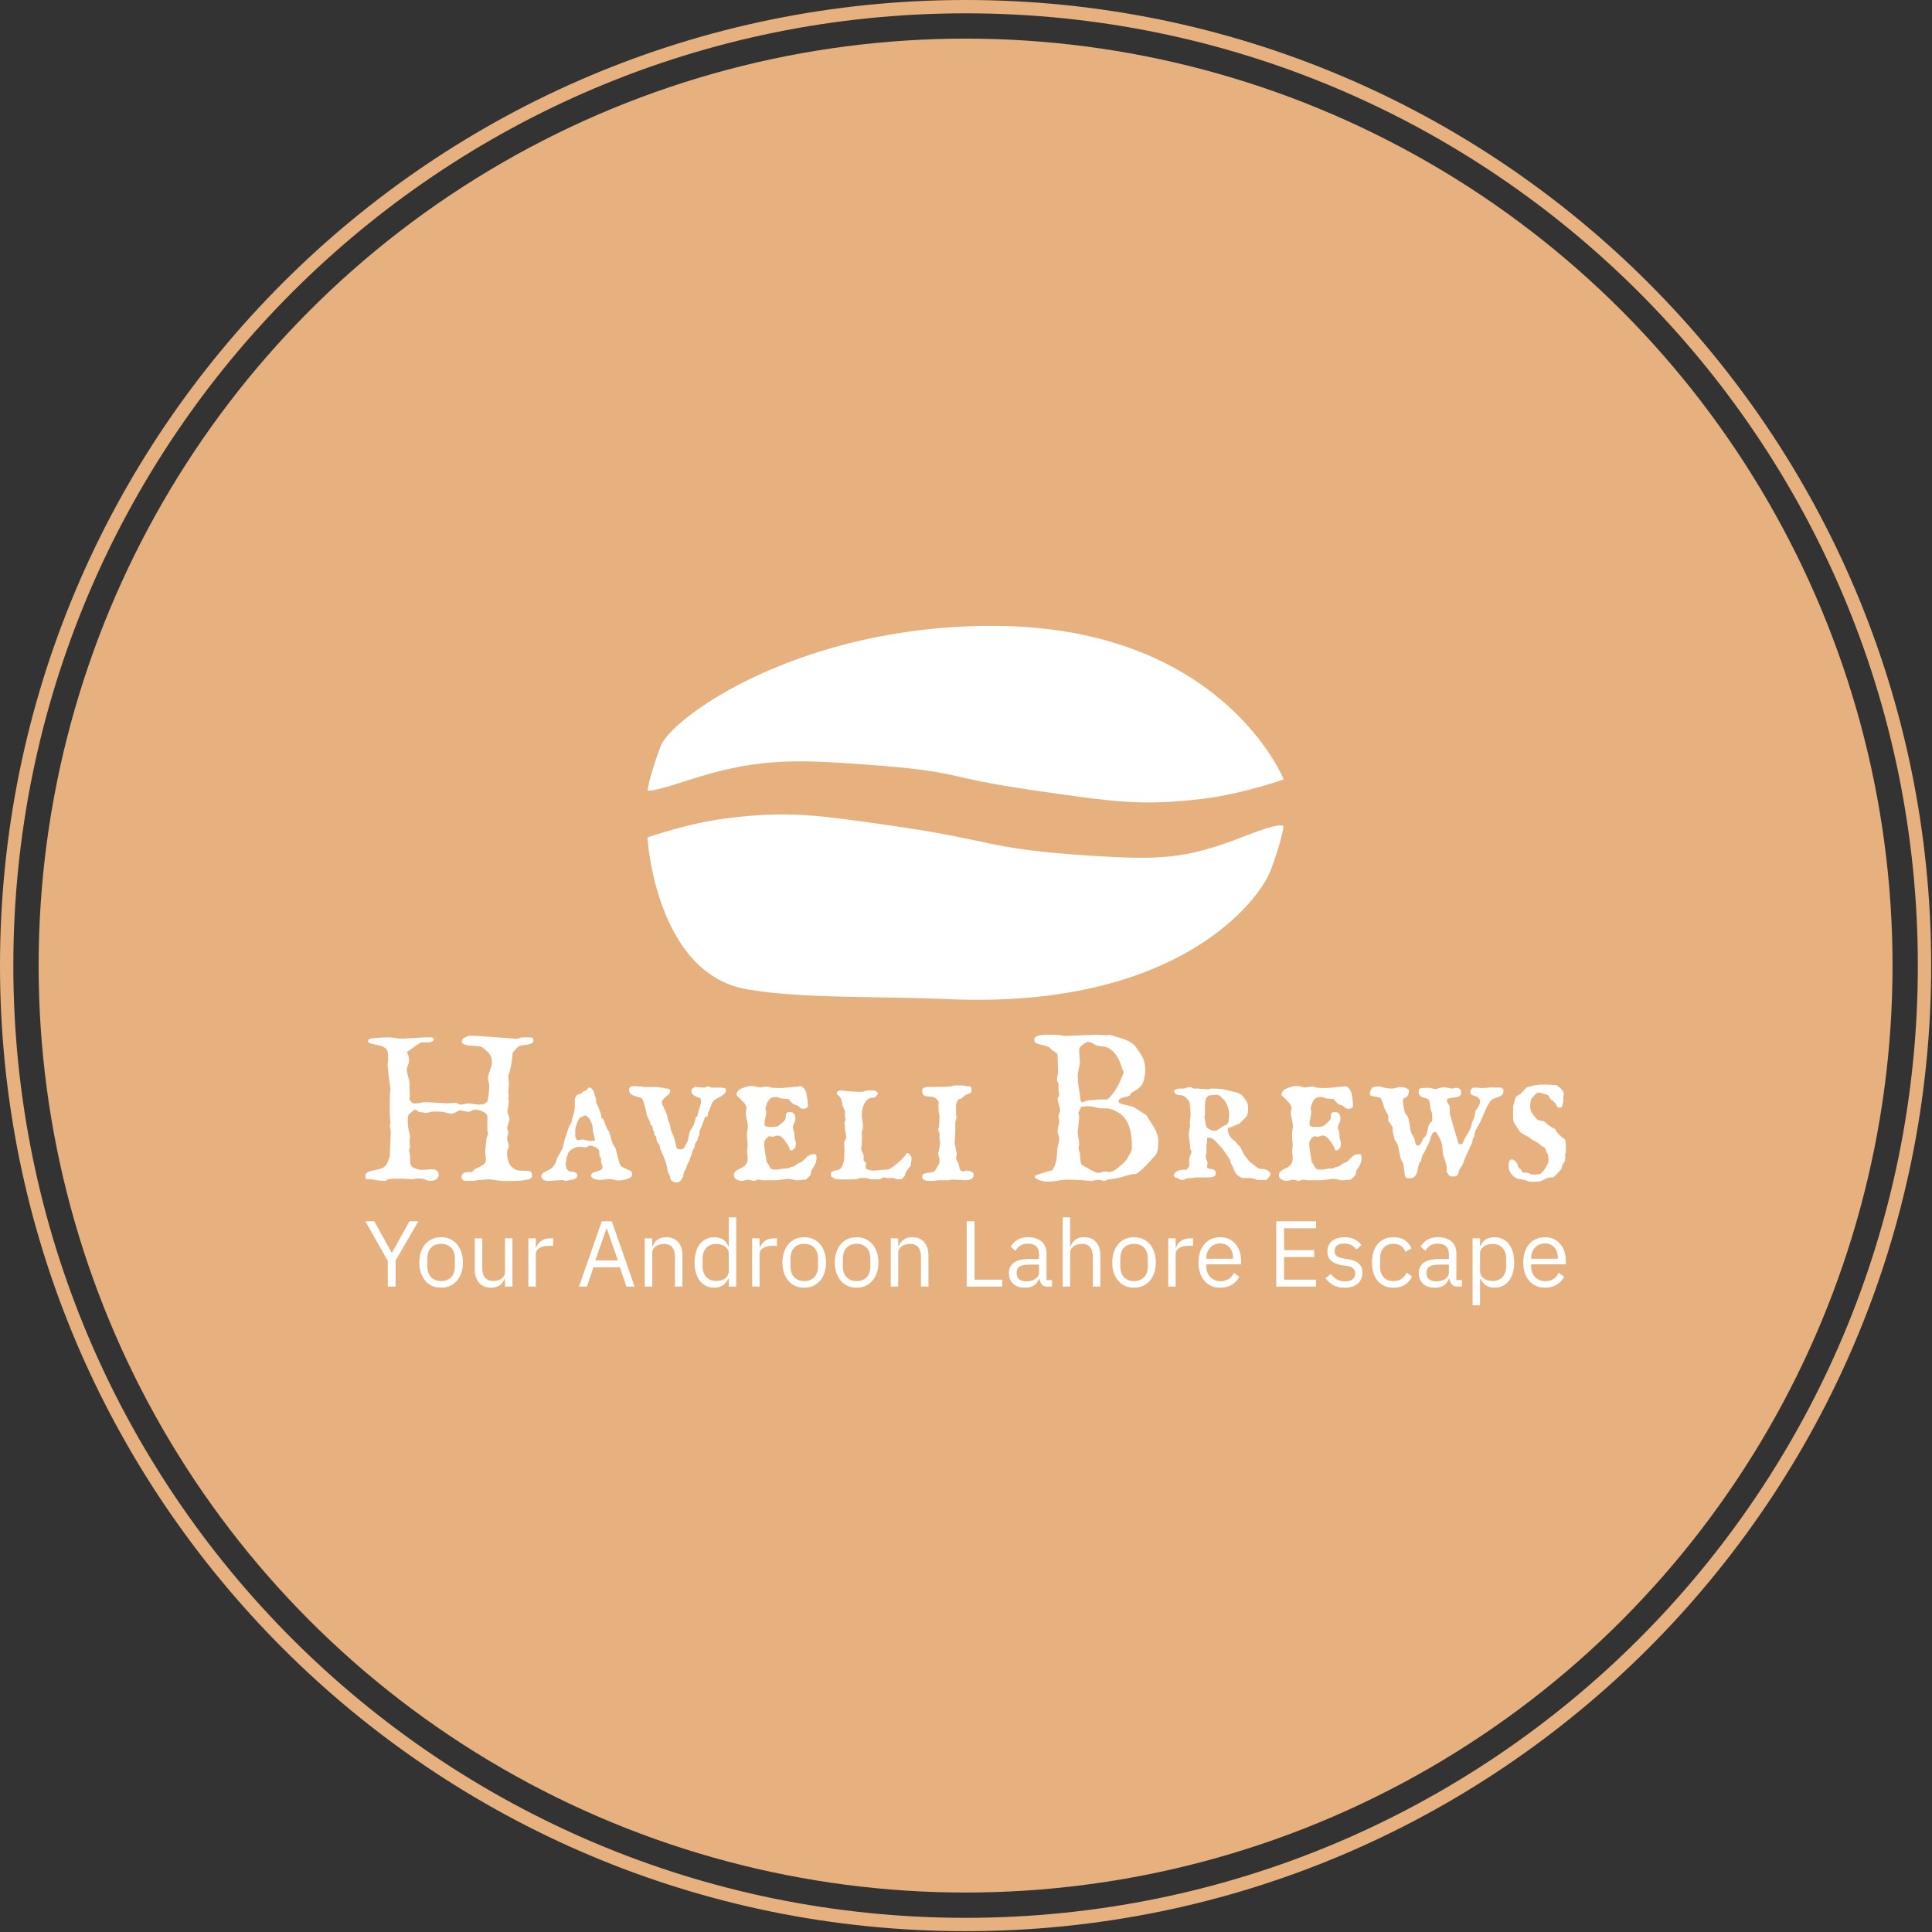 <svg xmlns="http://www.w3.org/2000/svg" version="1.1" xmlns:xlink="http://www.w3.org/1999/xlink" xmlns:svgjs="http://svgjs.dev/svgjs" width="1500" height="1500" viewBox="0 0 1500 1500"><rect x="0" y="0" width="1500" height="1500" fill="#333333" stroke="none"/><g transform="matrix(1,0,0,1,-0.324,-0.324)"><svg viewBox="0 0 343 343" data-background-color="#ffffff" preserveAspectRatio="xMidYMid meet" height="1500" width="1500" xmlns="http://www.w3.org/2000/svg" xmlns:xlink="http://www.w3.org/1999/xlink"><g id="tight-bounds" transform="matrix(1,0,0,1,0.074,0.074)"><svg viewBox="0 0 342.852 342.852" height="342.852" width="342.852"><g><svg></svg></g><g><svg viewBox="0 0 342.852 342.852" height="342.852" width="342.852"><g><path d="M0 171.426c0-94.676 76.75-171.426 171.426-171.426 94.676 0 171.426 76.75 171.426 171.426 0 94.676-76.75 171.426-171.426 171.426-94.676 0-171.426-76.75-171.426-171.426zM171.426 340.486c93.369 0 169.06-75.691 169.06-169.06 0-93.369-75.691-169.06-169.06-169.06-93.369 0-169.06 75.691-169.06 169.06 0 93.369 75.691 169.06 169.06 169.06z" data-fill-palette-color="tertiary" fill="#e6b17e" stroke="transparent"></path><ellipse rx="164.569" ry="164.569" cx="171.426" cy="171.426" fill="#e6b17e" stroke="transparent" stroke-width="0" fill-opacity="1" data-fill-palette-color="tertiary"></ellipse></g><g transform="matrix(1,0,0,1,64.847,111.112)"><svg viewBox="0 0 213.158 120.628" height="120.628" width="213.158"><g><svg viewBox="0 0 213.158 120.628" height="120.628" width="213.158"><g><svg viewBox="0 0 213.158 120.628" height="120.628" width="213.158"><g transform="matrix(1,0,0,1,0,72.587)"><svg viewBox="0 0 213.158 48.041" height="48.041" width="213.158"><g id="textblocktransform"><svg viewBox="0 0 213.158 48.041" height="48.041" width="213.158" id="textblock"><g><svg viewBox="0 0 213.158 26.235" height="26.235" width="213.158"><g transform="matrix(1,0,0,1,0,0)"><svg width="213.158" viewBox="1.78 -34.03 281.25 34.62" height="26.235" data-palette-color="#ffffff"><path d="M2.54-0.17L2.54-0.17 2.25-0.17Q1.78-0.27 1.78-0.63L1.78-0.63Q1.78-1.07 1.87-1.35 1.95-1.64 2.47-1.86L2.47-1.86Q2.88-2.05 3.42-2.17 3.96-2.29 4.49-2.42 5.03-2.54 5.51-2.7 5.98-2.86 6.3-3.13L6.3-3.13Q6.54-3.32 6.73-3.61 6.91-3.91 7.04-4.24 7.18-4.57 7.28-4.9 7.37-5.22 7.5-5.49L7.5-5.49 7.74-11.33 7.5-12.74Q7.5-12.87 7.56-13.11 7.62-13.35 7.67-13.53L7.67-13.53Q7.54-14.45 7.52-15.43 7.5-16.41 7.5-17.43L7.5-17.43Q7.5-18.33 7.52-19.24 7.54-20.14 7.67-21.07L7.67-21.07 7.62-21.58Q7.62-21.68 7.53-22.24 7.45-22.8 7.36-23.5 7.28-24.19 7.19-24.9 7.1-25.61 7.1-26.03L7.1-26.03 6.98-26.78 7.1-28.13Q7.1-28.64 7.09-29.19 7.08-29.74 6.98-30.1L6.98-30.1Q6.84-30.62 6.45-30.91 6.05-31.2 5.54-31.38 5.03-31.57 4.48-31.65 3.93-31.74 3.47-31.85 3-31.96 2.71-32.12 2.42-32.28 2.42-32.57L2.42-32.57Q2.42-32.84 2.53-32.87 2.64-32.91 2.83-33.08L2.83-33.08 3.05-33.15Q4.15-33.28 5.27-33.34 6.4-33.4 7.5-33.4L7.5-33.4Q7.86-33.4 8.2-33.35 8.54-33.3 8.89-33.25 9.23-33.2 9.61-33.15 9.99-33.11 10.45-33.11L10.45-33.11 15.48-33.4 17.41-33.4Q17.85-33.2 17.85-33.03L17.85-33.03Q17.85-32.81 17.7-32.67 17.55-32.52 17.35-32.42 17.14-32.32 16.91-32.28 16.67-32.23 16.53-32.23L16.53-32.23 15.43-32.23Q15.16-32.23 14.93-32.2 14.7-32.18 14.5-32.01L14.5-32.01Q13.72-31.59 13.1-31.1 12.48-30.62 11.72-30.1L11.72-30.1Q11.5-30.1 11.5-29.98L11.5-29.98Q11.79-29.49 11.9-28.98 12.01-28.47 12.01-27.95L12.01-27.95Q12.01-27.56 11.88-27.2 11.74-26.83 11.6-26.44L11.6-26.44 11.5-26.05Q11.5-25.59 11.56-25.23 11.62-24.88 11.71-24.54 11.79-24.19 11.9-23.84 12.01-23.49 12.13-23.02L12.13-23.02 12.13-20.58 12.21-19.78Q12.21-19.73 12.19-19.49 12.18-19.26 12.13-19.09L12.13-19.09Q12.13-18.82 12.4-18.47 12.67-18.12 12.94-17.94L12.94-17.94 13.57-17.94Q14.09-17.94 14.45-18.02 14.82-18.09 15.31-18.21L15.31-18.21 16.48-18.21 20.97-17.94 22.71-18.07Q23.19-18.07 23.49-17.86 23.78-17.65 24.12-17.65L24.12-17.65Q24.63-17.65 25.09-17.8 25.54-17.94 25.95-17.94L25.95-17.94 28.34-17.65 29.42-17.75Q29.54-17.77 29.82-17.93 30.1-18.09 30.2-18.21L30.2-18.21Q30.2-18.21 30.3-18.26L30.3-18.26 30.37-18.33Q30.44-18.7 30.53-19.19 30.62-19.68 30.68-20.2 30.74-20.73 30.77-21.23 30.81-21.73 30.81-22.14L30.81-22.14Q30.81-22.51 30.66-22.91 30.52-23.32 30.52-23.71L30.52-23.71Q30.52-24.22 30.66-24.72 30.81-25.22 30.98-25.7 31.15-26.17 31.3-26.62 31.45-27.08 31.45-27.54L31.45-27.54Q31.45-28.81 30.8-29.59 30.15-30.37 29.2-31.05L29.2-31.05Q29.03-31.2 28.61-31.27 28.2-31.35 27.66-31.38 27.12-31.42 26.55-31.46 25.98-31.49 25.5-31.59 25.02-31.69 24.71-31.87 24.39-32.06 24.39-32.4L24.39-32.4Q24.39-32.76 24.56-32.96 24.73-33.15 24.96-33.29 25.2-33.42 25.46-33.52 25.73-33.62 25.95-33.79L25.95-33.79 27.34-33.79 36.89-33.11 37.35-33.11Q37.65-33.11 37.65-33.15L37.65-33.15 38.33-33.4 40.55-33.4Q40.82-33.4 41-33.19 41.19-32.98 41.19-32.69L41.19-32.69Q41.19-32.3 40.86-32.09 40.53-31.88 40.09-31.77 39.65-31.67 39.18-31.63 38.72-31.59 38.45-31.54L38.45-31.54Q37.77-31.42 37.28-30.93 36.79-30.44 36.3-29.79L36.3-29.79Q36.23-28.61 36.04-27.5 35.84-26.39 35.57-25.22L35.57-25.22Q35.52-25.12 35.4-24.84 35.28-24.56 35.28-24.46L35.28-24.46 35.4-22.51 35.28-20.43Q35.28-20.34 35.34-20.07 35.4-19.8 35.4-19.78L35.4-19.78 35.28-19.04Q35.28-18.9 35.34-18.75 35.4-18.6 35.4-18.33L35.4-18.33 35.06-15.97 35.57-14.28 34.99-12.16 35.28-11.11Q35.28-10.77 35.13-10.42 34.99-10.08 34.99-9.62L34.99-9.62 35.4-8.03Q35.4-7.64 35.19-7.29 34.99-6.93 34.99-6.42L34.99-6.42Q34.99-3.49 36.77-2.54L36.77-2.54Q37.26-2.25 38.01-2.2 38.77-2.15 39.38-2.15L39.38-2.15Q39.6-2.15 39.77-2.12 39.94-2.1 40.14-2.08L40.14-2.08Q40.65-1.98 40.75-1.6 40.84-1.22 40.84-0.88L40.84-0.88Q40.82-0.61 40.58-0.44 40.33-0.27 40.19-0.17L40.19-0.17Q39.06 0.1 37.88 0.17 36.69 0.24 35.38 0.24L35.38 0.24 34.47 0.24Q34.25 0.24 34.05 0.24 33.84 0.24 33.67 0.22L33.67 0.22 30.64-0.17 27.88 0.07 27 0.22 25.27 0.22Q24.88 0.22 24.58-0.06 24.29-0.34 24.29-0.51L24.29-0.51Q24.29-0.95 24.44-1.22 24.58-1.49 24.85-1.64L24.85-1.64Q25.12-1.76 25.42-1.81 25.71-1.86 25.98-1.86L25.98-1.86 26.61-1.86Q26.88-1.9 26.97-2.05 27.05-2.2 27.22-2.37L27.22-2.37Q27.59-2.64 28.08-2.84 28.56-3.05 29-3.31 29.44-3.56 29.75-3.91 30.05-4.25 30.05-4.81L30.05-4.81 29.88-6.32Q29.88-7.25 29.99-8.14 30.1-9.03 30.2-9.89L30.2-9.89Q30.25-10.16 30.38-10.38 30.52-10.6 30.52-10.82L30.52-10.82Q30.52-10.99 30.51-11.13 30.49-11.28 30.37-11.45L30.37-11.45 30.37-14.87Q30.37-15.23 30.04-15.54 29.71-15.84 29.25-16.06 28.78-16.28 28.28-16.39 27.78-16.5 27.47-16.5L27.47-16.5Q27.27-16.5 27.09-16.42 26.9-16.33 26.71-16.24 26.51-16.14 26.31-16.05 26.1-15.97 25.85-15.97L25.85-15.97 24-16.31Q23.73-16.31 23.51-16.19 23.29-16.06 23.05-15.91 22.8-15.75 22.5-15.63 22.19-15.5 21.75-15.5L21.75-15.5Q21.29-15.63 20.94-15.72 20.58-15.82 20.24-15.88 19.9-15.94 19.53-15.98 19.17-16.02 18.68-16.02L18.68-16.02 17.87-16.02Q17.6-16.02 17.42-15.99 17.24-15.97 17.21-15.97L17.21-15.97Q16.87-15.87 16.52-15.8 16.16-15.72 15.72-15.72L15.72-15.72Q15.58-15.77 15.33-15.81 15.09-15.84 14.84-15.88 14.6-15.92 14.42-15.94 14.23-15.97 14.21-15.97L14.21-15.97 13.53-16.5Q13.31-16.5 13.05-16.28 12.79-16.06 12.7-15.97L12.7-15.97Q12.38-15.75 12.18-15.58 11.99-15.41 11.89-15.2 11.79-14.99 11.76-14.72 11.72-14.45 11.72-14.06L11.72-14.06Q11.72-13.43 11.78-12.7 11.84-11.96 12.01-11.33L12.01-11.33Q12.04-11.25 12.06-11.12 12.08-10.99 12.12-10.82 12.16-10.64 12.18-10.51 12.21-10.38 12.21-10.3L12.21-10.3Q12.26-10.3 12.26-10.08L12.26-10.08Q12.26-9.84 12.19-9.61 12.13-9.38 12.13-9.03L12.13-9.03 12.26-7.64Q12.26-7.57 12.21-7.52L12.21-7.52 12.01-6.93Q12.04-6.81 12.06-6.71L12.06-6.71Q12.11-6.47 12.13-6.42L12.13-6.42Q12.23-6.2 12.24-5.92 12.26-5.64 12.26-5.4L12.26-5.4 12.26-4.81Q12.26-4.27 12.34-3.78 12.43-3.3 12.94-2.91L12.94-2.91Q13.04-2.86 13.28-2.77 13.53-2.69 13.79-2.6 14.06-2.51 14.32-2.45 14.58-2.39 14.67-2.37L14.67-2.37 15.19-2.37 17.53-2.49Q18.87-2.49 18.97-1.22L18.97-1.22 18.97-1.17Q18.97-0.95 18.87-0.71 18.77-0.46 18.53-0.26 18.29-0.05 17.9 0.09 17.5 0.22 16.92 0.22L16.92 0.22Q16.41 0.17 16.19 0.05 15.97-0.07 15.67-0.17L15.67-0.17Q15.16-0.34 14.33-0.34L14.33-0.34 13.82-0.34Q13.72-0.34 13.6-0.32 13.48-0.29 13.35-0.24L13.35-0.24Q13.26-0.22 13.15-0.2 13.04-0.17 12.94-0.17L12.94-0.17 10.57-0.29 8.72-0.29Q8.59-0.29 8.35-0.28 8.11-0.27 7.85-0.24 7.59-0.22 7.39-0.21 7.18-0.2 7.1-0.17L7.1-0.17 6.59 0.22Q5.52 0.22 4.49 0.07L4.49 0.07Q3.98-0.05 3.52-0.11 3.05-0.17 2.54-0.17ZM57.35-3.08L57.35-3.2Q57.32-3.22 57.27-3.36 57.22-3.49 57.18-3.64 57.13-3.78 57.09-3.91 57.05-4.03 57.05-4.05L57.05-4.05Q57-4.13 57-4.26 57-4.39 57-4.57L57-4.57Q57-4.71 57-4.86 57-5 57.05-5.08L57.05-5.08Q56.71-5.4 56.65-5.65 56.59-5.91 56.59-6.25L56.59-6.25 56.59-6.76Q56.59-6.81 56.54-6.91 56.49-7.01 56.47-7.06L56.47-7.06Q56.39-7.1 56.19-7.32 55.98-7.54 55.86-7.59L55.86-7.59Q55.66-7.76 55.37-7.81 55.08-7.86 54.86-8.03L54.86-8.03Q54.81-8.03 54.62-8.03 54.44-8.03 54.39-8.06L54.39-8.06Q54.22-8.01 53.99-7.9 53.76-7.79 53.71-7.74L53.71-7.74 53.46-7.59 52.27-7.74 51.68-7.74Q51.36-7.74 51.02-7.62 50.68-7.5 50.35-7.3 50.02-7.1 49.74-6.85 49.46-6.59 49.29-6.32L49.29-6.32Q49.24-6.27 49.19-6.03 49.14-5.79 49.14-5.74L49.14-5.74Q49.09-5.59 49-5.43 48.9-5.27 48.9-5.08L48.9-5.08 48.85-4.47 48.68-3.83 48.9-2.71Q48.9-2.66 48.97-2.59 49.05-2.51 49.14-2.42L49.14-2.42Q49.41-2.15 49.41-2.1L49.41-2.1Q49.41-2.08 49.5-2.05 49.58-2.03 49.68-2 49.78-1.98 49.88-1.97 49.97-1.95 50-1.95L50-1.95Q50.14-1.95 50.39-1.93 50.63-1.9 50.86-1.81 51.1-1.71 51.27-1.55 51.44-1.39 51.44-1.1L51.44-1.1Q51.44-0.81 51.22-0.54 51-0.27 50.68-0.17L50.68-0.17Q50.56-0.15 50.29-0.1 50.02-0.05 49.7 0.02 49.39 0.1 49.09 0.16 48.8 0.22 48.68 0.24L48.68 0.24 48.09 0 44.55 0.24Q44.24 0.2 44 0.15 43.77 0.1 43.59 0 43.41-0.1 43.27-0.27 43.14-0.44 42.99-0.76L42.99-0.76Q42.99-1.2 43.25-1.48 43.5-1.76 43.87-1.95 44.24-2.15 44.63-2.31 45.02-2.47 45.26-2.61L45.26-2.61Q45.26-2.66 45.32-2.7 45.38-2.73 45.43-2.78L45.43-2.78Q45.65-3 45.91-3.3 46.16-3.59 46.29-3.93L46.29-3.93Q46.31-3.96 46.36-4.08 46.41-4.2 46.46-4.35 46.51-4.49 46.54-4.61 46.58-4.74 46.58-4.76L46.58-4.76Q46.85-5.47 47.21-6.04 47.58-6.62 47.85-7.18L47.85-7.18Q47.87-7.2 47.92-7.32 47.97-7.45 48.02-7.59 48.07-7.74 48.11-7.86 48.14-7.98 48.14-8.03L48.14-8.03 48.56-9.77Q48.58-9.79 48.63-9.9 48.68-10.01 48.73-10.13 48.78-10.25 48.81-10.35 48.85-10.45 48.85-10.47L48.85-10.47 49.29-11.91Q49.44-12.45 49.67-12.81 49.9-13.16 50.12-13.65L50.12-13.65 50.24-14.36Q50.29-14.45 50.34-14.69 50.39-14.92 50.41-14.94L50.41-14.94 50.68-15.8Q50.68-15.89 50.72-16.06 50.75-16.24 50.78-16.43 50.8-16.63 50.83-16.81 50.85-16.99 50.85-17.07L50.85-17.07 50.85-18.92Q50.85-18.99 50.91-19.14 50.97-19.29 51.05-19.45 51.12-19.6 51.22-19.74 51.32-19.87 51.44-19.95L51.44-19.95 52.27-20.24Q52.34-20.24 52.5-20.42 52.66-20.61 52.71-20.65L52.71-20.65 53.54-21.04 54.17-21.66Q54.59-21.66 54.87-21.33 55.15-21 55.32-20.65L55.32-20.65Q55.34-20.53 55.43-20.26 55.52-20 55.6-19.69 55.69-19.38 55.77-19.12 55.86-18.85 55.86-18.75L55.86-18.75 55.86-18.04Q55.91-17.99 55.95-17.9 56-17.8 56.03-17.75L56.03-17.75Q56.37-17.19 56.61-16.49 56.86-15.8 57.05-15.09L57.05-15.09Q57.1-14.6 57.11-14.53 57.13-14.45 57.18-14.45L57.18-14.45Q57.39-14.45 57.5-14.25 57.61-14.04 57.74-13.77L57.74-13.77 58.03-12.96Q58.03-12.89 58.1-12.73 58.18-12.57 58.27-12.38 58.37-12.18 58.46-12 58.54-11.82 58.57-11.74L58.57-11.74Q58.59-11.72 58.74-11.52L58.74-11.52Q58.81-11.43 58.86-11.35L58.86-11.35Q58.88-11.3 58.96-11.1 59.03-10.89 59.1-10.64 59.18-10.4 59.24-10.19 59.3-9.99 59.3-9.94L59.3-9.94Q59.42-9.45 59.58-8.95 59.74-8.45 60.01-8.03L60.01-8.03Q60.01-7.96 60.2-7.73 60.4-7.5 60.42-7.42L60.42-7.42 60.57-6.76Q60.67-6.35 60.76-6.08 60.86-5.81 60.89-5.54L60.89-5.54Q60.89-5.47 60.95-5.25 61.01-5.03 61.08-4.77 61.15-4.52 61.22-4.31 61.28-4.1 61.28-4.05L61.28-4.05Q61.33-3.78 61.52-3.47 61.72-3.15 61.91-3.08L61.91-3.08Q61.94-3.05 62.09-2.98 62.25-2.91 62.44-2.82 62.62-2.73 62.78-2.66 62.94-2.59 62.96-2.59L62.96-2.59Q63.25-2.39 63.51-2.31 63.77-2.22 63.94-2.11 64.11-2 64.21-1.81 64.3-1.61 64.3-1.22L64.3-1.22Q64.3-0.85 63.91-0.6 63.52-0.34 63-0.18 62.47-0.02 61.95 0.05 61.42 0.12 61.18 0.12L61.18 0.12Q60.54 0.12 60.02-0.05 59.49-0.22 58.79-0.22L58.79-0.22 56.88 0Q56.64 0 56.27-0.04 55.91-0.07 55.55-0.18 55.2-0.29 54.94-0.49 54.69-0.68 54.69-1.03L54.69-1.03Q54.69-1.49 55.1-1.67 55.52-1.86 56.02-2 56.52-2.15 56.93-2.36 57.35-2.56 57.35-3.08L57.35-3.08ZM52.71-9.5L52.71-9.5Q52.73-9.5 52.89-9.46 53.05-9.42 53.26-9.38 53.46-9.33 53.67-9.28 53.88-9.23 54-9.2L54-9.2 54.56-9.08Q54.59-9.11 54.76-9.13 54.93-9.16 55.12-9.2L55.12-9.2 55.61-9.3 55.15-11.16Q55.1-11.38 55.06-11.76 55.03-12.13 55.03-12.26L55.03-12.26Q55.03-12.57 54.97-12.81 54.9-13.04 54.81-13.26 54.71-13.48 54.59-13.71 54.47-13.94 54.34-14.23L54.34-14.23Q54.29-14.4 54.01-14.62 53.73-14.84 53.54-15.04L53.54-15.04Q53.46-15.11 53.29-15.11L53.29-15.11Q53.07-15.11 52.85-14.94 52.63-14.77 52.37-14.77L52.37-14.77Q52.15-14.77 51.91-14.4 51.68-14.04 51.47-13.56 51.27-13.09 51.13-12.61 51-12.13 50.97-11.91L50.97-11.91 50.97-10.06Q51.02-9.99 51.12-9.77 51.22-9.55 51.27-9.5L51.27-9.5Q51.32-9.45 51.36-9.39 51.41-9.33 51.51-9.33L51.51-9.33Q51.56-9.33 51.74-9.35 51.93-9.38 52.12-9.41 52.32-9.45 52.49-9.47 52.66-9.5 52.71-9.5ZM69.48-10.52L69.48-11.18Q69.43-11.25 69.31-11.47 69.18-11.69 69.18-11.74L69.18-11.74Q69.14-11.84 69.1-12.12 69.06-12.4 69.06-12.45L69.06-12.45Q69.01-12.52 68.82-12.74 68.62-12.96 68.62-13.01L68.62-13.01Q68.6-13.04 68.56-13.16 68.53-13.28 68.49-13.43 68.45-13.57 68.42-13.7 68.38-13.82 68.38-13.84L68.38-13.84Q68.35-13.87 68.29-13.99 68.23-14.11 68.16-14.26 68.09-14.4 68.02-14.53 67.96-14.65 67.96-14.7L67.96-14.7Q67.72-15.09 67.67-15.52 67.62-15.94 67.5-16.36L67.5-16.36Q67.3-17.02 67.12-17.69 66.94-18.36 66.69-18.97L66.69-18.97Q66.65-19.07 66.47-19.14 66.3-19.21 66.25-19.26L66.25-19.26Q65.89-19.41 65.41-19.52 64.94-19.63 64.53-19.8 64.13-19.97 63.85-20.28 63.57-20.58 63.57-21.12L63.57-21.12Q63.57-21.56 63.92-21.78 64.28-22 64.69-22L64.69-22 64.99-22 65.6-21.92 66.23-21.92Q66.45-21.92 66.68-21.89 66.91-21.85 67.11-21.75L67.11-21.75Q67.28-21.75 67.71-21.78 68.13-21.8 68.62-21.8L68.62-21.8Q69.11-21.8 69.53-21.78 69.94-21.75 70.14-21.75L70.14-21.75Q70.16-21.75 70.31-21.74 70.45-21.73 70.62-21.7 70.8-21.68 70.97-21.66 71.14-21.63 71.24-21.63L71.24-21.63Q71.31-21.63 71.53-21.57 71.75-21.51 71.8-21.46L71.8-21.46Q71.97-21.44 72.21-21.44 72.46-21.44 72.68-21.39 72.9-21.34 73.04-21.2 73.19-21.07 73.19-20.83L73.19-20.83Q73.19-20.34 72.93-20.14 72.68-19.95 72.38-19.68L72.38-19.68Q72.26-19.58 72.08-19.4 71.89-19.21 71.7-19.02 71.5-18.82 71.37-18.62 71.24-18.41 71.24-18.29L71.24-18.29Q71.24-17.9 71.45-17.5 71.67-17.11 71.8-16.72L71.8-16.72Q71.87-16.58 71.99-16.31 72.11-16.04 72.22-15.78 72.33-15.53 72.41-15.33 72.48-15.14 72.48-15.11L72.48-15.11Q72.5-15.06 72.53-14.92 72.55-14.77 72.58-14.61 72.6-14.45 72.61-14.31 72.63-14.16 72.65-14.11L72.65-14.11Q72.68-14.06 72.79-13.84 72.9-13.62 72.9-13.55L72.9-13.55Q72.94-13.45 73.07-13.13 73.19-12.82 73.19-12.74L73.19-12.74 73.31-11.91Q73.48-11.35 73.74-10.82 73.99-10.28 74.16-9.67L74.16-9.67Q74.19-9.64 74.23-9.5 74.26-9.35 74.31-9.17 74.36-8.98 74.4-8.81 74.43-8.64 74.46-8.57L74.46-8.57Q74.53-8.3 74.56-8.06 74.58-7.81 74.67-7.62 74.75-7.42 74.92-7.3 75.09-7.18 75.43-7.18L75.43-7.18Q75.7-7.18 75.92-7.2 76.14-7.23 76.41-7.42L76.41-7.42Q76.46-7.54 76.61-7.8 76.75-8.06 76.91-8.35 77.07-8.64 77.2-8.91 77.34-9.18 77.36-9.3L77.36-9.3Q77.39-9.33 77.42-9.55 77.46-9.77 77.51-10.02 77.56-10.28 77.6-10.5 77.63-10.72 77.63-10.77L77.63-10.77Q77.78-11.4 78.13-11.93 78.49-12.45 78.75-13.01L78.75-13.01Q78.75-13.06 78.8-13.22 78.85-13.38 78.9-13.43L78.9-13.43Q78.9-13.45 78.94-13.62 78.97-13.79 79.02-13.99 79.07-14.18 79.12-14.34 79.17-14.5 79.19-14.53L79.19-14.53Q79.19-14.6 79.23-14.71 79.27-14.82 79.32-14.82L79.32-14.82Q79.32-14.87 79.44-14.89 79.56-14.92 79.61-14.94L79.61-14.94Q79.61-14.97 79.62-15.09 79.63-15.21 79.65-15.33 79.66-15.45 79.68-15.55 79.71-15.65 79.73-15.67L79.73-15.67Q79.78-15.97 79.89-16.31 80-16.65 80.12-17.02 80.24-17.38 80.33-17.74 80.41-18.09 80.41-18.38L80.41-18.38Q80.41-18.7 80.39-18.86 80.37-19.02 80.28-19.1 80.2-19.19 80.04-19.24 79.88-19.29 79.61-19.38L79.61-19.38Q79.05-19.58 78.61-19.92 78.17-20.26 78.17-20.87L78.17-20.87Q78.17-21 78.19-21.07L78.19-21.07Q78.19-21.14 78.22-21.19L78.22-21.19Q78.27-21.31 78.52-21.51 78.78-21.7 78.9-21.75L78.9-21.75Q78.93-21.75 79-21.78L79-21.78Q79.05-21.78 79.1-21.79 79.15-21.8 79.19-21.8L79.19-21.8 81-21.63Q81.29-21.63 81.43-21.68 81.56-21.73 81.65-21.78 81.73-21.83 81.82-21.88 81.9-21.92 82.05-21.92L82.05-21.92Q82.27-21.92 82.49-21.8 82.71-21.68 82.91-21.63L82.91-21.63 85.15-21.63Q85.22-21.63 85.36-21.62 85.49-21.61 85.64-21.58 85.79-21.56 85.92-21.52 86.05-21.48 86.1-21.46L86.1-21.46Q86.23-21.41 86.25-21.31 86.27-21.22 86.27-21.12L86.27-21.12 86.27-21Q86.27-20.56 85.94-20.23 85.62-19.9 85.16-19.63 84.71-19.36 84.22-19.12 83.74-18.87 83.44-18.58L83.44-18.58Q83-18.14 82.8-17.53 82.59-16.92 82.39-16.36L82.39-16.36Q82.34-16.31 82.22-16.08 82.1-15.84 82.1-15.8L82.1-15.8 81.98-14.94Q81.9-14.92 81.66-14.81 81.42-14.7 81.39-14.7L81.39-14.7Q81.34-14.67 81.25-14.42 81.15-14.16 81.04-13.85 80.93-13.55 80.82-13.27 80.71-12.99 80.66-12.89L80.66-12.89Q80.63-12.77 80.55-12.5 80.46-12.23 80.41-12.16L80.41-12.16Q80.37-12.13 80.27-11.9 80.17-11.67 80.12-11.62L80.12-11.62 80.02-10.52 79.73-9.96Q79.68-9.94 79.65-9.68 79.61-9.42 79.61-9.38L79.61-9.38Q79.51-9.11 79.32-8.9 79.12-8.69 79.02-8.4L79.02-8.4Q79.02-8.4 79-8.28 78.97-8.15 78.96-8.02 78.95-7.89 78.93-7.75 78.9-7.62 78.9-7.59L78.9-7.59Q78.85-7.57 78.74-7.4 78.63-7.23 78.63-7.18L78.63-7.18Q78.41-6.86 78.38-6.6 78.34-6.35 78.22-5.96L78.22-5.96Q78.19-5.91 78.14-5.81 78.1-5.71 78.05-5.59 78-5.47 77.96-5.37 77.92-5.27 77.92-5.25L77.92-5.25Q77.8-4.96 77.73-4.66 77.66-4.37 77.51-4.1L77.51-4.1Q77.46-4.1 77.35-3.93 77.24-3.76 77.24-3.71L77.24-3.71Q77.22-3.66 77.16-3.48 77.09-3.3 77.02-3.1 76.95-2.91 76.9-2.72 76.85-2.54 76.83-2.49L76.83-2.49Q76.83-2.44 76.68-2.27 76.53-2.1 76.53-2.08L76.53-2.08Q76.48-1.98 76.45-1.89 76.41-1.81 76.41-1.78L76.41-1.78Q76.39-1.73 76.36-1.59 76.34-1.44 76.31-1.27 76.29-1.1 76.28-0.95 76.26-0.81 76.26-0.76L76.26-0.76Q76.24-0.76 76.09-0.57 75.95-0.39 75.9-0.29L75.9-0.29Q75.78-0.05 75.67 0.11 75.56 0.27 75.42 0.38 75.29 0.49 75.09 0.54 74.9 0.59 74.58 0.59L74.58 0.59Q74.26 0.59 73.87 0.39 73.48 0.2 73.31-0.07L73.31-0.07Q73.31-0.12 73.29-0.22 73.26-0.32 73.24-0.44L73.24-0.44Q73.21-0.56 73.19-0.76L73.19-0.76Q73.19-0.81 73.13-0.94 73.07-1.07 72.99-1.22 72.92-1.37 72.85-1.49 72.77-1.61 72.77-1.64L72.77-1.64Q72.6-1.98 72.6-2.2 72.6-2.42 72.48-2.88L72.48-2.88Q72.29-3.81 71.96-4.71 71.63-5.62 71.24-6.47L71.24-6.47 70.82-7.35Q70.82-7.37 70.81-7.5 70.8-7.62 70.77-7.76 70.75-7.91 70.73-8.03 70.72-8.15 70.7-8.2L70.7-8.2 70.65-8.3Q70.62-8.35 70.58-8.4L70.58-8.4Q70.53-8.47 70.36-8.69 70.19-8.91 70.14-8.96L70.14-8.96Q70.04-9.2 70.01-9.44 69.99-9.67 69.95-9.88 69.92-10.08 69.82-10.25 69.72-10.42 69.48-10.52L69.48-10.52ZM88.13-1.05L88.13-1.05Q88.13-1.56 88.37-1.87 88.62-2.17 88.97-2.37 89.32-2.56 89.74-2.75 90.15-2.93 90.51-3.2 90.86-3.47 91.11-3.91 91.35-4.35 91.35-5.08L91.35-5.08Q91.35-5.27 91.35-5.46 91.35-5.64 91.3-5.83L91.3-5.83Q91.23-6.27 91.23-6.76L91.23-6.76Q91.23-7.15 91.3-7.57L91.3-7.57Q91.35-7.76 91.35-7.92 91.35-8.08 91.35-8.28L91.35-8.28Q91.35-8.54 91.33-8.76 91.3-8.98 91.25-9.25L91.25-9.25Q91.23-9.52 91.2-9.81 91.18-10.11 91.18-10.4L91.18-10.4Q91.18-10.67 91.2-10.93 91.23-11.18 91.25-11.45L91.25-11.45Q91.3-11.72 91.35-11.98 91.4-12.23 91.4-12.5L91.4-12.5Q91.4-12.94 91.31-13.39 91.23-13.84 91.13-14.28L91.13-14.28Q91.03-14.65 90.97-15.05 90.91-15.45 90.91-15.84L90.91-15.84Q90.91-15.99 90.93-16.13 90.96-16.26 91.01-16.38L91.01-16.38Q91.08-16.63 91.08-16.89L91.08-16.89Q91.08-16.92 91.07-16.93 91.06-16.94 91.06-16.99L91.06-16.99 91.06-17.07Q91.03-17.14 90.97-17.27 90.91-17.41 90.84-17.54 90.76-17.68 90.7-17.8 90.64-17.92 90.62-17.94L90.62-17.94Q90.52-18.04 90.28-18.3 90.03-18.55 89.76-18.84 89.49-19.12 89.24-19.36 88.98-19.6 88.88-19.68L88.88-19.68Q88.86-19.73 88.8-19.82 88.74-19.92 88.74-19.97L88.74-19.97Q88.74-20.46 89.1-20.87 89.47-21.29 89.86-21.41L89.86-21.41Q90.03-21.48 90.31-21.58 90.59-21.68 90.87-21.77 91.15-21.85 91.37-21.92 91.59-22 91.64-22L91.64-22Q91.69-22 91.89-22.02 92.08-22.05 92.18-22.05L92.18-22.05Q92.52-22.05 92.83-21.97 93.13-21.9 93.45-21.83L93.45-21.83Q93.64-21.8 93.86-21.75 94.08-21.7 94.3-21.7L94.3-21.7Q94.52-21.7 94.69-21.73 94.87-21.75 95.06-21.8L95.06-21.8Q95.23-21.83 95.4-21.85 95.57-21.88 95.77-21.88L95.77-21.88Q96.23-21.88 96.62-21.73 97.01-21.58 97.43-21.58L97.43-21.58Q97.45-21.58 97.6-21.57 97.75-21.56 97.93-21.56 98.11-21.56 98.3-21.55 98.48-21.53 98.6-21.53L98.6-21.53Q99.77-21.53 100.93-21.68 102.09-21.83 103.26-21.88L103.26-21.88Q103.39-21.97 103.47-21.98 103.56-22 103.73-22L103.73-22Q104.36-21.73 104.68-21.29 105-20.85 105.14-20.26L105.14-20.26Q105.14-20.21 105.16-20.07 105.17-19.92 105.19-19.75 105.22-19.58 105.24-19.43 105.27-19.29 105.29-19.26L105.29-19.26Q105.29-19.24 105.31-19.18 105.34-19.12 105.36-18.91 105.39-18.7 105.41-18.33 105.44-17.97 105.46-17.36L105.46-17.36Q105.46-17.04 105.13-16.85 104.8-16.65 104.53-16.65L104.53-16.65Q104.26-16.65 104.09-16.7 103.92-16.75 103.78-16.85 103.63-16.94 103.48-17.08 103.34-17.21 103.12-17.36L103.12-17.36Q103.09-17.36 102.98-17.42 102.87-17.48 102.82-17.53L102.82-17.53Q102.8-17.53 102.6-17.57 102.41-17.6 102.36-17.65L102.36-17.65Q101.87-17.85 101.59-18.2 101.31-18.55 100.92-18.97L100.92-18.97Q100.8-18.97 100.54-18.98 100.29-18.99 99.98-19.02 99.68-19.04 99.41-19.07 99.14-19.09 99.04-19.14L99.04-19.14Q98.99-19.14 98.75-19.26 98.5-19.38 98.43-19.38L98.43-19.38Q98.41-19.43 98.15-19.43 97.89-19.43 97.77-19.43L97.77-19.43Q97.28-19.43 96.94-19.26 96.6-19.09 96.35-18.8 96.11-18.51 95.95-18.13 95.79-17.75 95.7-17.36L95.7-17.36Q95.7-17.31 95.63-17.07 95.57-16.82 95.52-16.72L95.52-16.72Q95.52-16.67 95.56-16.59 95.6-16.5 95.7-16.04L95.7-16.04Q95.7-15.28 95.49-14.54 95.28-13.79 95.28-13.01L95.28-13.01Q95.28-12.79 95.43-12.67 95.57-12.55 95.78-12.5 95.99-12.45 96.22-12.44 96.45-12.43 96.62-12.43L96.62-12.43 97.18-12.43Q97.31-12.43 97.51-12.45 97.72-12.48 97.92-12.5 98.11-12.52 98.27-12.55 98.43-12.57 98.43-12.6L98.43-12.6Q98.45-12.6 98.58-12.68 98.7-12.77 98.83-12.88 98.97-12.99 99.11-13.11 99.26-13.23 99.33-13.31L99.33-13.31Q99.41-13.38 99.52-13.48 99.63-13.57 99.74-13.68 99.85-13.79 99.93-13.89 100.02-13.99 100.04-14.01L100.04-14.01Q100.26-14.31 100.27-14.65 100.29-14.99 100.32-15.27 100.36-15.55 100.53-15.73 100.7-15.92 101.24-15.92L101.24-15.92Q101.95-15.92 102.24-15.48 102.53-15.04 102.53-14.36L102.53-14.36Q102.53-13.94 102.43-13.7 102.34-13.45 102.23-13.26 102.12-13.06 102.03-12.84 101.95-12.62 101.95-12.28L101.95-12.28Q101.95-11.96 102.07-11.76 102.19-11.55 102.24-11.28L102.24-11.28 102.36-9.67Q102.39-9.64 102.42-9.52 102.46-9.4 102.51-9.24 102.56-9.08 102.6-8.92 102.65-8.76 102.65-8.67L102.65-8.67Q102.63-8.54 102.62-8.37 102.6-8.2 102.58-8.03L102.58-8.03Q102.56-7.84 102.53-7.64L102.53-7.64Q102.51-7.57 102.41-7.46 102.31-7.35 102.18-7.24 102.04-7.13 101.9-7.03 101.75-6.93 101.65-6.93L101.65-6.93Q101.56-6.93 101.41-6.95 101.26-6.96 101.24-7.06L101.24-7.06Q101.19-7.1 101.14-7.35 101.09-7.59 101.09-7.64L101.09-7.64Q100.97-7.86 100.77-8.18 100.58-8.5 100.33-8.85 100.09-9.2 99.8-9.55 99.5-9.89 99.21-10.13L99.21-10.13Q98.94-10.33 98.64-10.36 98.33-10.4 98.14-10.4L98.14-10.4 97.18-10.08Q97.14-10.08 96.95-10.16 96.77-10.23 96.7-10.23L96.7-10.23 96.6-10.23Q96.55-10.23 96.53-10.24 96.5-10.25 96.45-10.25L96.45-10.25Q96.33-10.25 96.14-10.11 95.94-9.96 95.76-9.75 95.57-9.55 95.43-9.33 95.28-9.11 95.28-8.96L95.28-8.96Q95.28-8.91 95.26-8.65 95.23-8.4 95.23-8.23L95.23-8.23Q95.23-8.18 95.23-8.08 95.23-7.98 95.26-7.89L95.26-7.89Q95.26-7.79 95.28-7.64L95.28-7.64Q95.28-7.45 95.35-6.95 95.43-6.45 95.52-5.9 95.62-5.35 95.71-4.85 95.79-4.35 95.82-4.15L95.82-4.15Q96.16-3.78 96.31-3.48 96.45-3.17 96.59-2.93 96.72-2.69 96.98-2.55 97.23-2.42 97.8-2.42L97.8-2.42Q98.41-2.42 99-2.54 99.6-2.66 100.21-2.71L100.21-2.71 100.8-2.71Q100.85-2.71 101.08-2.83 101.31-2.95 101.36-3L101.36-3 101.95-3.13Q102.04-3.17 102.2-3.21 102.36-3.25 102.36-3.3L102.36-3.3Q102.43-3.34 102.73-3.58 103.02-3.81 103.12-3.83L103.12-3.83Q103.36-4.03 103.63-4.06 103.9-4.1 104.09-4.3L104.09-4.3Q104.39-4.54 104.67-4.85 104.95-5.15 105.24-5.42 105.53-5.69 105.89-5.86 106.24-6.03 106.68-6.03L106.68-6.03 107.19-6.03Q107.39-5.91 107.44-5.69 107.49-5.47 107.49-5.25L107.49-5.25Q107.49-4.13 106.88-3.13L106.88-3.13Q106.88-3.1 106.79-2.98 106.71-2.86 106.6-2.71 106.49-2.56 106.4-2.43 106.32-2.29 106.29-2.25L106.29-2.25Q106.27-2.22 106.24-2.1 106.22-1.98 106.21-1.83 106.19-1.68 106.17-1.55 106.14-1.42 106.12-1.39L106.12-1.39Q106.12-1.34 106.08-1.25 106.05-1.15 106-1.1L106-1.1Q105.95-1.03 105.82-0.88 105.68-0.73 105.51-0.57 105.34-0.42 105.19-0.27 105.05-0.12 105-0.07L105-0.07 104.78-0.07Q104.34-0.07 103.9 0L103.9 0Q103.39 0.07 102.87 0.07L102.87 0.07Q102.36 0.07 101.95-0.09 101.53-0.24 100.92-0.24L100.92-0.24Q100.8-0.24 100.53-0.23 100.26-0.22 100.21-0.22L100.21-0.22 99.06-0.05Q98.53 0.05 97.97 0.06 97.4 0.07 96.84 0.07L96.84 0.07 95.06 0.07Q94.67 0.07 94.38 0 94.08-0.07 93.74-0.07L93.74-0.07Q93.5-0.07 93.27 0.07 93.03 0.22 92.81 0.22L92.81 0.22 91.47-0.07Q91.45-0.07 91.28-0.04 91.11 0 90.89 0.05 90.67 0.1 90.42 0.15 90.18 0.2 90.03 0.22L90.03 0.22Q89.74 0.22 89.41 0.15 89.08 0.07 88.8-0.09 88.52-0.24 88.32-0.48 88.13-0.71 88.13-1.05ZM110.83-1.27L110.83-1.27Q110.83-1.71 111.05-1.89 111.27-2.08 111.59-2.16 111.9-2.25 112.25-2.29 112.59-2.34 112.86-2.49L112.86-2.49Q113.12-2.64 113.28-2.86 113.44-3.08 113.54-3.33 113.64-3.59 113.71-3.86 113.78-4.13 113.91-4.39L113.91-4.39Q113.95-5.05 113.99-5.7 114.03-6.35 114.03-7.01L114.03-7.01Q114.03-7.5 114-7.96 113.98-8.42 113.95-8.91L113.95-8.91Q114.1-9.13 114.27-9.46 114.44-9.79 114.44-10.18L114.44-10.18Q114.44-10.25 114.41-10.47 114.37-10.69 114.32-10.94 114.27-11.18 114.22-11.39 114.17-11.6 114.15-11.65L114.15-11.65Q114.15-11.69 114.14-11.93 114.13-12.16 114.13-12.38L114.13-12.38Q114.13-12.48 114.14-12.55 114.15-12.62 114.15-12.67L114.15-12.67Q114.15-12.72 114.09-12.93 114.03-13.13 114.03-13.38L114.03-13.38Q114.03-13.45 114.13-13.7 114.22-13.94 114.32-14.11L114.32-14.11Q114.27-14.16 114.24-14.4 114.2-14.65 114.15-14.7L114.15-14.7 114.15-16.14Q114.15-16.19 114.09-16.32 114.03-16.46 113.95-16.6 113.88-16.75 113.82-16.87 113.76-16.99 113.74-17.02L113.74-17.02Q113.61-17.31 113.56-17.61 113.52-17.92 113.45-18.21 113.39-18.51 113.31-18.8 113.22-19.09 113.03-19.34L113.03-19.34Q112.95-19.46 112.67-19.73 112.39-20 112.29-20.07L112.29-20.07Q112.25-20.09 112.25-20.18 112.25-20.26 112.25-20.31L112.25-20.31Q112.25-20.58 112.45-20.76 112.66-20.95 112.93-20.95L112.93-20.95 113.15-20.95Q114.42-20.83 115.62-20.74 116.81-20.65 118.13-20.65L118.13-20.65Q118.4-20.65 118.67-20.78 118.94-20.9 119.28-20.95L119.28-20.95 120.2-21 121.13-20.95Q121.23-20.95 121.44-20.8 121.65-20.65 121.72-20.53L121.72-20.53 121.89-20.36Q121.89-20.31 121.83-20.15 121.77-20 121.72-19.95L121.72-19.95Q121.62-19.82 121.43-19.6 121.23-19.38 121.13-19.34L121.13-19.34Q121.08-19.34 120.94-19.31 120.79-19.29 120.62-19.26 120.45-19.24 120.3-19.23 120.16-19.21 120.11-19.21L120.11-19.21Q119.77-19.14 119.45-18.86 119.13-18.58 118.89-18.21 118.64-17.85 118.48-17.44 118.32-17.04 118.25-16.72L118.25-16.72Q118.15-16.28 118.12-15.82 118.08-15.36 118.08-14.92L118.08-14.92 118.37-12.67Q118.37-12.28 118.29-11.93 118.2-11.57 118.08-11.23L118.08-11.23Q118.08-11.08 118.11-10.68 118.13-10.28 118.13-9.84L118.13-9.84Q118.13-9.4 118.11-9.01 118.08-8.62 118.08-8.45L118.08-8.45Q118.08-8.42 118.06-8.28 118.03-8.13 118.02-7.96 118.01-7.79 117.98-7.63 117.96-7.47 117.96-7.42L117.96-7.42 117.96-7.01Q117.98-6.96 118.07-6.8 118.15-6.64 118.24-6.45 118.32-6.25 118.41-6.08 118.5-5.91 118.5-5.83L118.5-5.83Q118.5-5.74 118.52-5.54 118.54-5.35 118.54-5.15L118.54-5.15Q118.54-4.93 118.52-4.77 118.5-4.61 118.5-4.57L118.5-4.57Q118.62-4.49 118.84-4.26 119.06-4.03 119.11-3.98L119.11-3.98 119.11-3.76Q119.11-3.64 119.08-3.54 119.06-3.44 119.01-3.34L119.01-3.34Q118.96-3.22 118.96-3.13 118.96-3.03 118.96-2.91L118.96-2.91Q118.96-2.71 119.19-2.59 119.42-2.47 119.74-2.37 120.06-2.27 120.36-2.23 120.67-2.2 120.79-2.2L120.79-2.2 121.13-2.2Q121.3-2.22 121.79-2.27 122.28-2.32 122.8-2.36 123.33-2.39 123.81-2.43 124.28-2.47 124.45-2.49L124.45-2.49Q125.5-3.1 126.43-3.89 127.36-4.69 128.14-5.57L128.14-5.57Q128.21-5.64 128.27-5.77 128.33-5.91 128.4-6.02 128.46-6.13 128.55-6.21 128.65-6.3 128.82-6.3L128.82-6.3Q128.97-6.3 129.14-6.16 129.31-6.03 129.45-5.83 129.58-5.64 129.67-5.43 129.75-5.22 129.75-5.08L129.75-5.08Q129.75-4.66 129.67-4.35 129.58-4.03 129.58-3.64L129.58-3.64 129.58-3.37Q129.51-3.3 129.32-3.08 129.14-2.86 128.96-2.6 128.77-2.34 128.62-2.11 128.46-1.88 128.38-1.78L128.38-1.78 128.14-0.93Q128.09-0.88 127.87-0.63 127.65-0.39 127.55-0.34L127.55-0.34Q127.43-0.22 127.27-0.2 127.11-0.17 126.94-0.17L126.94-0.17 126.24-0.17Q126.21-0.2 126.09-0.24 125.97-0.29 125.82-0.34 125.67-0.39 125.54-0.43 125.41-0.46 125.36-0.46L125.36-0.46 123.92-0.46Q123.84-0.46 123.6-0.55 123.35-0.63 123.33-0.63L123.33-0.63Q123.28-0.63 123.12-0.57 122.96-0.51 122.89-0.46L122.89-0.46Q122.79-0.42 122.59-0.32 122.38-0.22 122.3-0.17L122.3-0.17 119.99-0.17Q119.67-0.39 119.3-0.43 118.94-0.46 118.59-0.46L118.59-0.46 118.08-0.46Q117.81-0.46 117.54-0.42 117.28-0.37 116.93-0.17L116.93-0.17Q116.35-0.12 115.75-0.12 115.15-0.12 114.54-0.12L114.54-0.12Q113.93-0.12 113.33-0.12 112.73-0.12 112.12-0.17L112.12-0.17 111.42-0.46Q111.12-0.59 110.98-0.76 110.83-0.93 110.83-1.27ZM132.24-0.71L132.24-0.71Q132.24-1.2 132.56-1.38 132.87-1.56 133.34-1.64 133.8-1.71 134.29-1.76 134.78-1.81 135.12-2.03L135.12-2.03Q135.14-2.05 135.17-2.1L135.17-2.1Q135.24-2.17 135.24-2.2L135.24-2.2Q135.31-2.29 135.45-2.51 135.58-2.73 135.72-2.97 135.85-3.2 135.97-3.41 136.1-3.61 136.12-3.69L136.12-3.69Q136.24-3.88 136.27-4.09 136.29-4.3 136.29-4.74L136.29-4.74Q136.29-5 136.24-5.18 136.19-5.35 136.14-5.49 136.1-5.64 136.05-5.8 136-5.96 136-6.18L136-6.18 136.46-8.62Q136.46-8.72 136.43-8.95 136.39-9.18 136.29-9.77L136.29-9.77 136.29-10.94Q136.24-11.01 136.12-11.34 136-11.67 136-11.87L136-11.87Q136.19-12.48 136.24-13.07 136.29-13.67 136.29-14.31L136.29-14.31 136.29-15.11 136.12-15.87Q136.07-16.16 136.07-16.47 136.07-16.77 136.07-17.07L136.07-17.07Q136.07-17.33 136.07-17.63 136.07-17.92 136.12-18.24L136.12-18.24Q136.07-18.51 135.8-18.76 135.53-19.02 135.41-19.14L135.41-19.14Q134.92-19.48 134.37-19.51 133.83-19.53 133.35-19.58 132.87-19.63 132.56-19.89 132.24-20.14 132.24-20.95L132.24-20.95Q132.24-21.44 132.65-21.59 133.07-21.75 133.46-21.8L133.46-21.8 134.85-21.8Q135.97-21.8 137.06-21.83 138.15-21.85 139.25-21.97L139.25-21.97Q139.42-22.09 139.66-22.12 139.9-22.14 140.17-22.14L140.17-22.14 141.78-22.14Q141.83-22.14 141.97-22.12 142.1-22.09 142.25-22.06 142.39-22.02 142.52-22 142.64-21.97 142.66-21.97L142.66-21.97Q143.01-21.97 143.37-21.91 143.74-21.85 143.74-21.66L143.74-21.66Q143.76-21.53 143.79-21.42 143.81-21.31 143.81-21.19L143.81-21.19Q143.81-21.04 143.79-20.89 143.76-20.73 143.74-20.61L143.74-20.61Q143.69-20.48 143.51-20.37 143.32-20.26 143.1-20.17 142.88-20.07 142.66-20.01 142.44-19.95 142.37-19.9L142.37-19.9 141.49-19.14Q141.3-19.02 141-18.97 140.71-18.92 140.59-18.68L140.59-18.68Q140.56-18.63 140.45-18.41 140.34-18.19 140.3-18.07L140.3-18.07Q140.27-18.02 140.22-17.82L140.22-17.82Q140.2-17.72 140.17-17.65L140.17-17.65 140.17-15.41Q140.17-15.36 140.22-15.15 140.27-14.94 140.3-14.65L140.3-14.65Q140.3-14.6 140.25-14.43 140.2-14.26 140.14-14.06 140.08-13.87 140.04-13.7 140-13.53 140-13.48L140-13.48 140-11.4 139.83-8.62 140.3-6.47 140.3-5.74Q140.3-5.69 140.23-5.42 140.17-5.15 140.17-5.03L140.17-5.03Q140.17-4.96 140.26-4.77 140.34-4.59 140.45-4.39 140.56-4.2 140.66-4.03 140.76-3.86 140.76-3.81L140.76-3.81Q140.83-3.59 140.87-3.28 140.91-2.98 140.99-2.7 141.08-2.42 141.26-2.22 141.44-2.03 141.78-2.03L141.78-2.03Q142.05-2.03 142.25-2.11 142.44-2.2 142.66-2.2L142.66-2.2Q142.83-2.2 143.11-2.15 143.4-2.1 143.66-1.99 143.93-1.88 144.13-1.7 144.32-1.51 144.32-1.27L144.32-1.27Q144.32-0.88 144.14-0.62 143.96-0.37 143.68-0.21 143.4-0.05 143.05 0.01 142.71 0.07 142.42 0.07L142.42 0.07 139.76-0.07 139.07-0.07Q139.03-0.07 138.78 0 138.54 0.07 138.49 0.07L138.49 0.07 136 0.07 134.95 0.22 134.19 0.22Q133.92 0.22 133.59 0.21 133.26 0.2 132.96 0.11 132.65 0.02 132.45-0.17 132.24-0.37 132.24-0.71ZM158.63-0.81L158.63-0.81 158.63-0.93Q158.7-1 159.02-1.14 159.33-1.27 159.77-1.42 160.21-1.56 160.7-1.71 161.19-1.86 161.63-1.98 162.07-2.1 162.37-2.2 162.68-2.29 162.73-2.32L162.73-2.32Q163.17-2.93 163.39-3.58 163.61-4.22 163.7-4.9 163.8-5.57 163.84-6.26 163.87-6.96 163.95-7.69L163.95-7.69Q164.12-8.25 164.23-8.76 164.34-9.28 164.34-9.84L164.34-9.84Q164.34-10.25 164.14-10.57 163.95-10.89 163.95-11.28L163.95-11.28Q163.95-11.91 164.14-12.56 164.34-13.21 164.34-13.77L164.34-13.77Q164.34-13.96 164.31-14.1 164.29-14.23 164.25-14.36 164.22-14.48 164.19-14.6 164.17-14.72 164.17-14.92L164.17-14.92Q164.17-15.16 164.23-15.34 164.29-15.53 164.37-15.69 164.46-15.84 164.52-16 164.58-16.16 164.58-16.36L164.58-16.36 163.95-18.85Q163.95-19.21 164.14-19.47 164.34-19.73 164.34-20.14L164.34-20.14 164.17-20.87 164.17-22.44Q164.17-22.51 164.12-22.64 164.07-22.78 164-22.92 163.92-23.07 163.87-23.19 163.83-23.32 163.83-23.36L163.83-23.36Q163.83-24 163.95-24.49 164.07-24.98 164.07-25.46L164.07-25.46 163.95-29.35Q163.83-29.59 163.68-29.74 163.53-29.88 163.36-29.98 163.19-30.08 162.98-30.19 162.78-30.3 162.56-30.49L162.56-30.49Q162.14-31.1 161.46-31.32 160.77-31.54 160.11-31.68 159.46-31.81 158.98-32.03 158.5-32.25 158.5-32.86L158.5-32.86Q158.5-33.3 158.86-33.53 159.21-33.76 159.7-33.87 160.19-33.98 160.68-34.01 161.16-34.03 161.46-34.03L161.46-34.03 162.34-34.03Q162.78-34.03 163.29-34.02 163.8-34.01 164.25-33.97 164.7-33.94 165.02-33.87 165.34-33.81 165.39-33.74L165.39-33.74 173.27-34.03 175.28-33.91 176.28-34.03Q177.16-33.67 178.01-33.45 178.86-33.23 179.66-32.93 180.45-32.64 181.17-32.19 181.89-31.74 182.48-30.91L182.48-30.91Q183.01-30.13 183.39-29.55 183.77-28.98 184.02-28.41 184.26-27.83 184.37-27.17 184.48-26.51 184.48-25.59L184.48-25.59Q184.48-24.88 184.31-24.01 184.14-23.14 183.8-22.44L183.8-22.44Q183.53-22.02 183.25-21.75 182.97-21.48 182.65-21.26 182.33-21.04 181.98-20.85 181.62-20.65 181.23-20.41L181.23-20.41 180.96-19.9Q180.79-19.68 180.34-19.58 179.89-19.48 179.43-19.36 178.96-19.24 178.6-19.02 178.23-18.8 178.23-18.33L178.23-18.33Q178.23-18.12 178.67-17.94 179.11-17.77 179.68-17.63 180.26-17.48 180.81-17.36 181.35-17.24 181.6-17.14L181.6-17.14Q182.31-16.77 182.86-16.39 183.41-16.02 184.04-15.63L184.04-15.63 184.85-15.09Q185.19-14.43 185.65-13.75 186.12-13.06 186.54-12.34 186.97-11.62 187.26-10.85 187.56-10.08 187.56-9.25L187.56-9.25Q187.56-8.35 187.49-7.54 187.43-6.74 187.09-6.13L187.09-6.13Q186.97-5.91 186.63-5.51 186.29-5.1 185.83-4.6 185.38-4.1 184.86-3.56 184.33-3.03 183.84-2.58 183.36-2.12 182.93-1.79 182.5-1.46 182.23-1.39L182.23-1.39Q181.38-1.39 181.06-1.28 180.74-1.17 180.62-1.17L180.62-1.17Q179.33-0.76 178.28-0.49 177.23-0.22 175.93-0.12L175.93-0.12 174.84 0.24Q174.18 0 173.49 0L173.49 0Q172.66 0 172 0.24L172 0.24Q170.59 0.12 169.22 0.02 167.85-0.07 166.36-0.07L166.36-0.07Q165.19-0.07 163.98 0.16 162.78 0.39 161.46 0.39L161.46 0.39Q161.34 0.39 160.88 0.33 160.43 0.27 159.93 0.12 159.43-0.02 159.03-0.26 158.63-0.49 158.63-0.81ZM169.03-8.28L168.85-7.4 169.2-6.25Q169.27-5.3 169.29-4.77 169.32-4.25 169.43-3.94 169.54-3.64 169.83-3.43 170.12-3.22 170.76-2.91L170.76-2.91Q171-2.78 171.15-2.69 171.3-2.59 171.47-2.49L171.47-2.49Q171.98-2.27 172.46-1.98 172.93-1.68 173.57-1.68L173.57-1.68Q174.03-1.68 174.31-1.83 174.59-1.98 174.98-1.98L174.98-1.98 176.11-1.86Q176.4-1.86 176.75-2 177.11-2.15 177.45-2.37 177.79-2.59 178.1-2.83 178.4-3.08 178.6-3.3L178.6-3.3Q178.72-3.34 178.95-3.55 179.18-3.76 179.43-4 179.67-4.25 179.88-4.48 180.09-4.71 180.21-4.81L180.21-4.81Q180.3-5.15 180.51-5.47 180.72-5.79 180.9-6.12 181.09-6.45 181.23-6.8 181.38-7.15 181.38-7.57L181.38-7.57Q181.38-8.64 181.29-9.73 181.21-10.82 180.94-11.83 180.67-12.84 180.17-13.76 179.67-14.67 178.82-15.38L178.82-15.38Q178.03-15.94 177.29-16.3 176.55-16.65 175.59-16.77L175.59-16.77 174.35-16.77Q173.35-16.87 172.54-17.08 171.74-17.29 170.91-17.29L170.91-17.29 169.49-17.14Q169.44-17.04 169.36-16.86 169.27-16.67 169.18-16.47 169.1-16.26 169.01-16.09 168.93-15.92 168.85-15.84L168.85-15.84Q168.85-15.45 168.94-15.22 169.03-14.99 169.03-14.7L169.03-14.7 168.68-11.28Q168.68-10.62 168.85-9.86 169.03-9.11 169.03-8.28L169.03-8.28ZM169.34-18.58L169.34-18.58 169.66-18.16 171.05-18.63Q171.91-18.73 172.85-18.8 173.79-18.87 174.67-18.87L174.67-18.87Q175.13-18.87 175.3-18.87 175.47-18.87 175.59-18.85L175.59-18.85Q176.3-19.43 176.87-20.18 177.45-20.92 177.9-21.73 178.35-22.53 178.72-23.39 179.08-24.24 179.4-25.05L179.4-25.05 179.4-25.46 179.06-26.1Q178.82-26.98 178.45-27.86 178.08-28.74 177.53-29.47 176.98-30.2 176.24-30.7 175.5-31.2 174.49-31.3L174.49-31.3Q174.45-31.3 174.29-31.32 174.13-31.35 173.96-31.36 173.79-31.37 173.64-31.4 173.49-31.42 173.44-31.42L173.44-31.42Q173.13-31.47 172.85-31.62 172.57-31.76 172.3-31.93 172.03-32.1 171.72-32.23 171.42-32.35 171.08-32.35L171.08-32.35Q170.91-32.35 170.58-32.18 170.25-32.01 169.92-31.75 169.59-31.49 169.33-31.23 169.07-30.96 169.03-30.74L169.03-30.74 169.03-29.74 169.2-27.78Q169.2-27.39 169.11-26.97 169.03-26.54 168.94-26.11 168.85-25.68 168.77-25.28 168.68-24.88 168.68-24.54L168.68-24.54Q168.68-22.95 168.95-21.46 169.22-19.97 169.34-18.58ZM191.14-1.05L191.14-1.05Q191.14-1.1 191.26-1.32 191.39-1.54 191.44-1.61L191.44-1.61Q191.78-2.05 192.36-2.23 192.95-2.42 193.51-2.42L193.51-2.42Q193.68-2.42 193.82-2.42 193.95-2.42 194.1-2.37L194.1-2.37Q194.36-2.56 194.55-2.83 194.73-3.1 194.85-3.42L194.85-3.42Q194.83-3.52 194.8-3.75 194.78-3.98 194.78-4.27L194.78-4.27Q194.78-4.54 194.8-4.8 194.83-5.05 194.85-5.15L194.85-5.15Q194.9-5.54 195.1-5.86 195.29-6.18 195.29-6.59L195.29-6.59 195.29-6.81 195-7.4 195-8.11Q194.93-8.76 194.8-9.44 194.68-10.11 194.68-10.82L194.68-10.82 195-12.6 194.95-13.53Q194.95-13.62 194.95-13.73 194.95-13.84 195-13.94L195-13.94Q195.05-14.33 195.08-14.72 195.12-15.11 195.12-15.5L195.12-15.5Q195.12-15.89 195.08-16.27 195.05-16.65 195-17.07L195-17.07Q194.95-17.33 194.96-17.64 194.98-17.94 194.85-18.21L194.85-18.21Q194.66-18.58 194.39-18.91 194.12-19.24 193.8-19.48L193.8-19.48Q193.51-19.73 193.17-19.79 192.83-19.85 192.47-19.89 192.12-19.92 191.81-20.04 191.51-20.17 191.31-20.53L191.31-20.53Q191.29-20.56 191.29-20.61L191.29-20.61Q191.26-20.63 191.26-20.7L191.26-20.7Q191.26-20.92 191.4-21.06 191.53-21.19 191.72-21.26 191.9-21.34 192.12-21.36 192.34-21.39 192.48-21.41L192.48-21.41 193.51-21.41Q193.85-21.46 194.23-21.61 194.61-21.75 195-21.75L195-21.75Q195.05-21.75 195.17-21.75 195.29-21.75 195.29-21.7L195.29-21.7Q195.32-21.7 195.56-21.56 195.81-21.41 195.88-21.41L195.88-21.41 196.88-21.41 198.49-21.29Q198.54-21.24 198.7-21.24 198.86-21.24 198.91-21.24L198.91-21.24Q199.3-21.24 199.55-21.33 199.81-21.41 200.22-21.41L200.22-21.41Q201.1-21.41 202.03-21.34 202.96-21.26 203.86-21L203.86-21Q204.45-20.83 204.98-20.72 205.52-20.61 206-20.45 206.47-20.29 206.9-20.01 207.33-19.73 207.69-19.21L207.69-19.21Q207.99-18.77 208.17-18.49 208.35-18.21 208.45-17.93 208.55-17.65 208.57-17.3 208.6-16.94 208.6-16.38L208.6-16.38Q208.6-15.89 208.46-15.44 208.33-14.99 207.96-14.62L207.96-14.62Q207.89-14.55 207.69-14.33 207.5-14.11 207.26-13.88 207.01-13.65 206.8-13.43 206.6-13.21 206.52-13.13L206.52-13.13Q206.43-13.13 206.19-13.09 205.96-13.04 205.94-12.96L205.94-12.96Q205.89-12.94 205.71-12.85 205.52-12.77 205.31-12.68 205.11-12.6 204.94-12.51 204.77-12.43 204.74-12.43L204.74-12.43Q204.62-12.38 204.46-12.35 204.3-12.33 204.15-12.29 204.01-12.26 203.91-12.17 203.81-12.08 203.81-11.91L203.81-11.91Q203.81-11.6 203.91-11.24 204.01-10.89 204.17-10.56 204.33-10.23 204.55-9.94 204.77-9.64 205.01-9.47L205.01-9.47Q205.06-9.42 205.24-9.29 205.42-9.16 205.47-9.16L205.47-9.16 205.62-8.98Q205.67-8.96 205.85-8.7 206.03-8.45 206.11-8.4L206.11-8.4Q206.11-8.4 206.21-8.29 206.3-8.18 206.43-8.06 206.55-7.93 206.66-7.81 206.77-7.69 206.82-7.64L206.82-7.64Q206.84-7.59 206.96-7.34 207.08-7.08 207.23-6.79 207.38-6.49 207.51-6.24 207.65-5.98 207.69-5.91L207.69-5.91Q207.72-5.86 207.84-5.69 207.96-5.52 208.12-5.3 208.28-5.08 208.45-4.87 208.62-4.66 208.72-4.57L208.72-4.57Q208.99-4.25 209.28-4.03 209.57-3.81 209.89-3.54L209.89-3.54 211.09-2.66 212.6-2.49Q212.7-2.47 212.92-2.37 213.14-2.27 213.35-2.11 213.55-1.95 213.71-1.77 213.87-1.59 213.87-1.39L213.87-1.39Q213.87-1.29 213.75-1.06 213.63-0.83 213.44-0.6 213.26-0.37 213.05-0.18 212.85 0 212.68 0L212.68 0 210.65 0Q210.38-0.22 209.87-0.32 209.36-0.42 209.01-0.46L209.01-0.46 207.23-0.46Q206.25-0.81 205.79-1.48 205.33-2.15 205.01-3.08L205.01-3.08Q205.01-3.13 204.92-3.31 204.84-3.49 204.57-3.83L204.57-3.83 204.4-4.57Q204.4-4.61 204.36-4.71 204.33-4.81 204.28-4.86L204.28-4.86Q204.13-5.08 203.87-5.46 203.62-5.83 203.36-6.23 203.11-6.62 202.9-6.9 202.69-7.18 202.67-7.23L202.67-7.23 200.91-9.16Q200.57-9.5 200.13-9.72 199.69-9.94 199.25-9.94L199.25-9.94Q199.15-9.94 199.08-9.91 199-9.89 198.95-9.77L198.95-9.77Q198.95-9.69 198.98-9.56 199-9.42 199-9.25L199-9.25Q199-9.08 198.98-8.94 198.95-8.79 198.95-8.74L198.95-8.74 198.83-8.11 198.83-6.37Q198.83-6.32 198.77-6.05 198.71-5.79 198.66-5.66L198.66-5.66Q198.66-5.15 198.8-4.82 198.93-4.49 199.13-4L199.13-4 198.95-3.25Q198.95-2.81 199.28-2.71 199.61-2.61 199.99-2.56 200.37-2.51 200.7-2.32 201.03-2.12 201.03-1.51L201.03-1.51Q201.03-1.15 200.82-0.96 200.61-0.78 200.32-0.71 200.03-0.63 199.7-0.62 199.37-0.61 199.13-0.59L199.13-0.59 196.29-0.59Q196.17-0.56 195.84-0.52 195.51-0.49 195.13-0.45 194.76-0.42 194.41-0.37 194.07-0.32 193.93-0.29L193.93-0.29Q193.66-0.1 193.52-0.05 193.39 0 193.17 0L193.17 0Q192.78 0 192.55-0.15 192.31-0.29 192.02-0.46L192.02-0.46Q192-0.46 191.8-0.5 191.61-0.54 191.56-0.59L191.56-0.59Q191.46-0.66 191.3-0.84 191.14-1.03 191.14-1.05ZM198.37-14.77L198.37-14.62Q198.42-14.55 198.45-14.31 198.49-14.06 198.49-14.01L198.49-14.01Q198.56-13.79 198.59-13.53 198.61-13.26 198.66-12.99 198.71-12.72 198.81-12.5 198.91-12.28 199.13-12.13L199.13-12.13Q199.56-11.79 199.92-11.66 200.27-11.52 200.91-11.52L200.91-11.52Q200.96-11.52 201.12-11.58 201.27-11.65 201.32-11.65L201.32-11.65 202.67-12.55Q202.81-12.65 203.03-12.73 203.25-12.82 203.45-12.94 203.64-13.06 203.8-13.21 203.96-13.35 203.98-13.55L203.98-13.55Q203.98-13.6 204.01-13.79 204.03-13.99 204.06-14.22 204.08-14.45 204.11-14.7 204.13-14.94 204.15-15.09L204.15-15.09 204.15-15.26Q204.15-16.36 203.75-17.41 203.35-18.46 202.49-19.21L202.49-19.21Q202.23-19.48 201.95-19.71 201.66-19.95 201.25-19.95L201.25-19.95 200.91-19.95 199.42-19.8Q198.78-19.36 198.64-18.79 198.49-18.21 198.49-17.48L198.49-17.48 198.49-15.67Q198.49-15.6 198.45-15.27 198.42-14.94 198.37-14.77L198.37-14.77ZM215.82-1.05L215.82-1.05Q215.82-1.56 216.07-1.87 216.31-2.17 216.66-2.37 217.02-2.56 217.43-2.75 217.85-2.93 218.2-3.2 218.56-3.47 218.8-3.91 219.04-4.35 219.04-5.08L219.04-5.08Q219.04-5.27 219.04-5.46 219.04-5.64 219-5.83L219-5.83Q218.92-6.27 218.92-6.76L218.92-6.76Q218.92-7.15 219-7.57L219-7.57Q219.04-7.76 219.04-7.92 219.04-8.08 219.04-8.28L219.04-8.28Q219.04-8.54 219.02-8.76 219-8.98 218.95-9.25L218.95-9.25Q218.92-9.52 218.9-9.81 218.87-10.11 218.87-10.4L218.87-10.4Q218.87-10.67 218.9-10.93 218.92-11.18 218.95-11.45L218.95-11.45Q219-11.72 219.04-11.98 219.09-12.23 219.09-12.5L219.09-12.5Q219.09-12.94 219.01-13.39 218.92-13.84 218.83-14.28L218.83-14.28Q218.73-14.65 218.67-15.05 218.61-15.45 218.61-15.84L218.61-15.84Q218.61-15.99 218.63-16.13 218.65-16.26 218.7-16.38L218.7-16.38Q218.78-16.63 218.78-16.89L218.78-16.89Q218.78-16.92 218.76-16.93 218.75-16.94 218.75-16.99L218.75-16.99 218.75-17.07Q218.73-17.14 218.67-17.27 218.61-17.41 218.53-17.54 218.46-17.68 218.4-17.8 218.34-17.92 218.31-17.94L218.31-17.94Q218.21-18.04 217.97-18.3 217.73-18.55 217.46-18.84 217.19-19.12 216.93-19.36 216.68-19.6 216.58-19.68L216.58-19.68Q216.55-19.73 216.49-19.82 216.43-19.92 216.43-19.97L216.43-19.97Q216.43-20.46 216.8-20.87 217.17-21.29 217.56-21.41L217.56-21.41Q217.73-21.48 218.01-21.58 218.29-21.68 218.57-21.77 218.85-21.85 219.07-21.92 219.29-22 219.34-22L219.34-22Q219.39-22 219.58-22.02 219.78-22.05 219.87-22.05L219.87-22.05Q220.22-22.05 220.52-21.97 220.83-21.9 221.14-21.83L221.14-21.83Q221.34-21.8 221.56-21.75 221.78-21.7 222-21.7L222-21.7Q222.22-21.7 222.39-21.73 222.56-21.75 222.76-21.8L222.76-21.8Q222.93-21.83 223.1-21.85 223.27-21.88 223.46-21.88L223.46-21.88Q223.93-21.88 224.32-21.73 224.71-21.58 225.12-21.58L225.12-21.58Q225.15-21.58 225.29-21.57 225.44-21.56 225.62-21.56 225.81-21.56 225.99-21.55 226.17-21.53 226.3-21.53L226.3-21.53Q227.47-21.53 228.63-21.68 229.79-21.83 230.96-21.88L230.96-21.88Q231.08-21.97 231.17-21.98 231.25-22 231.42-22L231.42-22Q232.06-21.73 232.37-21.29 232.69-20.85 232.84-20.26L232.84-20.26Q232.84-20.21 232.85-20.07 232.86-19.92 232.89-19.75 232.91-19.58 232.94-19.43 232.96-19.29 232.99-19.26L232.99-19.26Q232.99-19.24 233.01-19.18 233.03-19.12 233.06-18.91 233.08-18.7 233.11-18.33 233.13-17.97 233.16-17.36L233.16-17.36Q233.16-17.04 232.83-16.85 232.5-16.65 232.23-16.65L232.23-16.65Q231.96-16.65 231.79-16.7 231.62-16.75 231.47-16.85 231.33-16.94 231.18-17.08 231.03-17.21 230.81-17.36L230.81-17.36Q230.79-17.36 230.68-17.42 230.57-17.48 230.52-17.53L230.52-17.53Q230.5-17.53 230.3-17.57 230.1-17.6 230.06-17.65L230.06-17.65Q229.57-17.85 229.29-18.2 229.01-18.55 228.62-18.97L228.62-18.97Q228.49-18.97 228.24-18.98 227.98-18.99 227.68-19.02 227.37-19.04 227.1-19.07 226.83-19.09 226.74-19.14L226.74-19.14Q226.69-19.14 226.44-19.26 226.2-19.38 226.12-19.38L226.12-19.38Q226.1-19.43 225.84-19.43 225.59-19.43 225.47-19.43L225.47-19.43Q224.98-19.43 224.64-19.26 224.29-19.09 224.05-18.8 223.81-18.51 223.65-18.13 223.49-17.75 223.39-17.36L223.39-17.36Q223.39-17.31 223.33-17.07 223.27-16.82 223.22-16.72L223.22-16.72Q223.22-16.67 223.26-16.59 223.29-16.5 223.39-16.04L223.39-16.04Q223.39-15.28 223.18-14.54 222.98-13.79 222.98-13.01L222.98-13.01Q222.98-12.79 223.12-12.67 223.27-12.55 223.48-12.5 223.68-12.45 223.92-12.44 224.15-12.43 224.32-12.43L224.32-12.43 224.88-12.43Q225-12.43 225.21-12.45 225.42-12.48 225.61-12.5 225.81-12.52 225.97-12.55 226.12-12.57 226.12-12.6L226.12-12.6Q226.15-12.6 226.27-12.68 226.39-12.77 226.53-12.88 226.66-12.99 226.81-13.11 226.96-13.23 227.03-13.31L227.03-13.31Q227.1-13.38 227.21-13.48 227.32-13.57 227.43-13.68 227.54-13.79 227.63-13.89 227.71-13.99 227.74-14.01L227.74-14.01Q227.96-14.31 227.97-14.65 227.98-14.99 228.02-15.27 228.05-15.55 228.22-15.73 228.4-15.92 228.93-15.92L228.93-15.92Q229.64-15.92 229.93-15.48 230.23-15.04 230.23-14.36L230.23-14.36Q230.23-13.94 230.13-13.7 230.03-13.45 229.92-13.26 229.81-13.06 229.73-12.84 229.64-12.62 229.64-12.28L229.64-12.28Q229.64-11.96 229.76-11.76 229.88-11.55 229.93-11.28L229.93-11.28 230.06-9.67Q230.08-9.64 230.12-9.52 230.15-9.4 230.2-9.24 230.25-9.08 230.3-8.92 230.35-8.76 230.35-8.67L230.35-8.67Q230.32-8.54 230.31-8.37 230.3-8.2 230.28-8.03L230.28-8.03Q230.25-7.84 230.23-7.64L230.23-7.64Q230.2-7.57 230.1-7.46 230.01-7.35 229.87-7.24 229.74-7.13 229.59-7.03 229.45-6.93 229.35-6.93L229.35-6.93Q229.25-6.93 229.1-6.95 228.96-6.96 228.93-7.06L228.93-7.06Q228.88-7.1 228.83-7.35 228.79-7.59 228.79-7.64L228.79-7.64Q228.66-7.86 228.47-8.18 228.27-8.5 228.03-8.85 227.79-9.2 227.49-9.55 227.2-9.89 226.91-10.13L226.91-10.13Q226.64-10.33 226.33-10.36 226.03-10.4 225.83-10.4L225.83-10.4 224.88-10.08Q224.83-10.08 224.65-10.16 224.46-10.23 224.39-10.23L224.39-10.23 224.29-10.23Q224.25-10.23 224.22-10.24 224.2-10.25 224.15-10.25L224.15-10.25Q224.03-10.25 223.83-10.11 223.63-9.96 223.45-9.75 223.27-9.55 223.12-9.33 222.98-9.11 222.98-8.96L222.98-8.96Q222.98-8.91 222.95-8.65 222.93-8.4 222.93-8.23L222.93-8.23Q222.93-8.18 222.93-8.08 222.93-7.98 222.95-7.89L222.95-7.89Q222.95-7.79 222.98-7.64L222.98-7.64Q222.98-7.45 223.05-6.95 223.12-6.45 223.22-5.9 223.32-5.35 223.4-4.85 223.49-4.35 223.51-4.15L223.51-4.15Q223.85-3.78 224-3.48 224.15-3.17 224.28-2.93 224.42-2.69 224.67-2.55 224.93-2.42 225.49-2.42L225.49-2.42Q226.1-2.42 226.7-2.54 227.3-2.66 227.91-2.71L227.91-2.71 228.49-2.71Q228.54-2.71 228.77-2.83 229.01-2.95 229.05-3L229.05-3 229.64-3.13Q229.74-3.17 229.9-3.21 230.06-3.25 230.06-3.3L230.06-3.3Q230.13-3.34 230.42-3.58 230.71-3.81 230.81-3.83L230.81-3.83Q231.06-4.03 231.33-4.06 231.59-4.1 231.79-4.3L231.79-4.3Q232.08-4.54 232.36-4.85 232.64-5.15 232.94-5.42 233.23-5.69 233.58-5.86 233.94-6.03 234.38-6.03L234.38-6.03 234.89-6.03Q235.08-5.91 235.13-5.69 235.18-5.47 235.18-5.25L235.18-5.25Q235.18-4.13 234.57-3.13L234.57-3.13Q234.57-3.1 234.49-2.98 234.4-2.86 234.29-2.71 234.18-2.56 234.1-2.43 234.01-2.29 233.99-2.25L233.99-2.25Q233.96-2.22 233.94-2.1 233.91-1.98 233.9-1.83 233.89-1.68 233.86-1.55 233.84-1.42 233.82-1.39L233.82-1.39Q233.82-1.34 233.78-1.25 233.74-1.15 233.69-1.1L233.69-1.1Q233.64-1.03 233.51-0.88 233.38-0.73 233.21-0.57 233.03-0.42 232.89-0.27 232.74-0.12 232.69-0.07L232.69-0.07 232.47-0.07Q232.03-0.07 231.59 0L231.59 0Q231.08 0.07 230.57 0.07L230.57 0.07Q230.06 0.07 229.64-0.09 229.23-0.24 228.62-0.24L228.62-0.24Q228.49-0.24 228.22-0.23 227.96-0.22 227.91-0.22L227.91-0.22 226.76-0.05Q226.22 0.05 225.66 0.06 225.1 0.07 224.54 0.07L224.54 0.07 222.76 0.07Q222.37 0.07 222.07 0 221.78-0.07 221.44-0.07L221.44-0.07Q221.19-0.07 220.96 0.07 220.73 0.22 220.51 0.22L220.51 0.22 219.17-0.07Q219.14-0.07 218.97-0.04 218.8 0 218.58 0.05 218.36 0.1 218.12 0.15 217.87 0.2 217.73 0.22L217.73 0.22Q217.43 0.22 217.1 0.15 216.77 0.07 216.49-0.09 216.21-0.24 216.02-0.48 215.82-0.71 215.82-1.05ZM245.31-1.15L244.97-3.81Q244.46-4.57 244.29-5.27 244.12-5.98 243.99-6.68 243.87-7.37 243.68-8.04 243.48-8.72 242.94-9.42L242.94-9.42 242.48-11.35 242.48-12.26Q242.48-12.26 242.41-12.39 242.33-12.52 242.24-12.7 242.14-12.87 242.04-13.02 241.94-13.18 241.89-13.26L241.89-13.26 241.43-13.84 241.43-15.04Q241.43-15.11 241.34-15.27 241.26-15.43 241.16-15.6 241.06-15.77 240.98-15.92 240.89-16.06 240.89-16.09L240.89-16.09Q240.53-16.65 240.36-17.36 240.18-18.07 239.92-18.63L239.92-18.63Q239.79-18.92 239.68-19.08 239.57-19.24 239.38-19.31 239.18-19.38 238.87-19.42 238.55-19.46 238.01-19.56L238.01-19.56Q237.67-19.6 237.4-19.75 237.13-19.9 237.13-20.24L237.13-20.24Q237.13-20.73 237.33-21.06 237.52-21.39 237.72-21.7L237.72-21.7 238.94-21.92 239.4-21.92Q240.06-21.7 240.8-21.56 241.53-21.41 242.24-21.41L242.24-21.41Q242.8-21.41 243.25-21.58 243.7-21.75 244.21-21.75L244.21-21.75Q244.29-21.75 244.46-21.74 244.63-21.73 244.84-21.7 245.04-21.68 245.2-21.66 245.36-21.63 245.41-21.63L245.41-21.63Q245.65-21.44 245.97-21.33 246.29-21.22 246.29-20.87L246.29-20.87Q246.29-20.58 246.18-20.23 246.07-19.87 245.87-19.6L245.87-19.6Q245.7-19.41 245.32-19.23 244.95-19.04 244.85-18.87L244.85-18.87 244.9-18.12Q244.92-17.85 244.98-17.47 245.04-17.09 245.12-16.72 245.19-16.36 245.26-16.03 245.34-15.7 245.41-15.55L245.41-15.55 245.9-15.04Q246.12-14.6 246.23-14.11 246.34-13.62 246.42-13.12 246.51-12.62 246.57-12.12 246.63-11.62 246.75-11.18L246.75-11.18 247.51-9.84Q247.58-9.67 247.63-9.36 247.68-9.06 247.75-8.76 247.83-8.47 247.96-8.26 248.1-8.06 248.36-8.06L248.36-8.06Q248.63-8.06 248.83-8.26 249.02-8.47 249.18-8.75 249.34-9.03 249.45-9.31 249.56-9.59 249.63-9.72L249.63-9.72Q249.63-9.77 249.83-9.95 250.02-10.13 250.1-10.18L250.1-10.18Q250.39-10.55 250.5-11.05 250.61-11.55 250.72-12.05 250.83-12.55 251.01-12.99 251.2-13.43 251.68-13.72L251.68-13.72 251.73-14.7Q251.73-14.89 251.71-15.26 251.68-15.63 251.68-15.67L251.68-15.67 251.39-16.38Q251.29-16.65 251.28-16.92 251.27-17.19 251.22-17.53L251.22-17.53Q251.2-17.75 251.16-18.02 251.12-18.29 251.05-18.51L251.05-18.51Q250.85-18.95 250.52-19.06 250.19-19.17 249.83-19.25 249.46-19.34 249.12-19.53 248.78-19.73 248.56-20.36L248.56-20.36 248.56-20.58Q248.56-20.8 248.61-21.06 248.66-21.31 248.78-21.36L248.78-21.36Q249.05-21.53 249.49-21.56 249.93-21.58 250.34-21.58L250.34-21.58 251.1-21.58Q251.12-21.58 251.29-21.53 251.46-21.48 251.68-21.44 251.9-21.39 252.12-21.34 252.34-21.29 252.49-21.29L252.49-21.29 254.35-21.75 256.35-21.41Q256.57-21.41 256.77-21.5 256.98-21.58 257.27-21.58L257.27-21.58Q257.84-21.58 258.17-21.34 258.5-21.09 258.5-20.48L258.5-20.48Q258.5-19.87 258.1-19.65 257.71-19.43 257.18-19.35 256.64-19.26 256.08-19.21 255.52-19.17 255.2-18.87L255.2-18.87 255.2-18.53Q255.2-18.29 255.29-18.14 255.37-17.99 255.48-17.86 255.59-17.72 255.69-17.57 255.79-17.41 255.83-17.14L255.83-17.14 255.83-15.67Q255.83-15.58 255.99-15.01 256.15-14.45 256.37-13.67 256.59-12.89 256.85-11.99 257.1-11.08 257.34-10.33 257.57-9.57 257.73-9.06 257.89-8.54 257.91-8.52L257.91-8.52Q258.03-8.4 258.1-8.39 258.18-8.37 258.28-8.37L258.28-8.37Q258.45-8.37 258.56-8.39 258.67-8.4 258.84-8.52L258.84-8.52Q258.84-8.57 258.87-8.67 258.91-8.76 258.96-8.86L258.96-8.86Q259.13-9.33 259.39-9.78 259.64-10.23 259.92-10.68 260.2-11.13 260.45-11.57 260.69-12.01 260.86-12.5L260.86-12.5Q260.89-12.52 260.9-12.65 260.91-12.77 260.94-12.89 260.96-13.01 260.97-13.12 260.99-13.23 260.99-13.26L260.99-13.26Q261.21-13.82 261.39-14.18 261.57-14.55 261.69-15.04L261.69-15.04 261.84-16.09Q261.99-16.36 262.17-16.63 262.35-16.89 262.52-17.18 262.69-17.46 262.82-17.76 262.94-18.07 262.94-18.41L262.94-18.41Q262.89-18.95 262.62-19.2 262.35-19.46 262-19.59 261.64-19.73 261.29-19.82 260.94-19.92 260.77-20.14L260.77-20.14 260.64-20.65Q260.64-21.04 261.03-21.41L261.03-21.41Q261.06-21.51 261.19-21.57 261.33-21.63 261.86-21.63L261.86-21.63Q262.06-21.63 262.18-21.63 262.3-21.63 262.44-21.62 262.57-21.61 262.73-21.58 262.89-21.56 263.13-21.53L263.13-21.53Q263.92-21.53 264.44-21.59 264.97-21.66 265.45-21.7L265.45-21.7Q265.58-21.7 265.89-21.67 266.21-21.63 266.26-21.63L266.26-21.63 267.48-21.66Q267.92-21.66 268.04-21.53L268.04-21.53Q268.14-21.41 268.26-21.39 268.38-21.36 268.41-21.19L268.41-21.19 268.41-20.95Q268.41-20.51 268.3-20.26 268.19-20.02 268.09-19.9L268.09-19.9Q267.92-19.73 267.53-19.58 267.14-19.43 266.7-19.27 266.26-19.12 265.87-18.91 265.48-18.7 265.28-18.38L265.28-18.38Q264.82-17.7 264.51-17.07 264.21-16.43 263.94-15.8 263.67-15.16 263.4-14.53 263.13-13.89 262.77-13.21L262.77-13.21Q262.55-12.82 262.34-12.45 262.13-12.08 261.96-11.72 261.79-11.35 261.68-10.95 261.57-10.55 261.57-10.06L261.57-10.06 261.23-9.62Q261.23-9.47 261.18-9.24 261.13-9.01 261.06-8.75 260.99-8.5 260.89-8.29 260.79-8.08 260.69-7.98L260.69-7.98 260.35-7.13 259.59-5.54Q259.37-5.05 259.26-4.72 259.15-4.39 259.04-4.1 258.93-3.81 258.78-3.49 258.62-3.17 258.28-2.73L258.28-2.73Q258.03-2.37 257.96-2.01 257.89-1.66 257.78-1.39 257.67-1.12 257.42-0.96 257.18-0.81 256.64-0.81L256.64-0.81Q256.2-0.81 255.99-0.88 255.79-0.95 255.65-1.1 255.52-1.25 255.41-1.46 255.3-1.68 255.08-1.98L255.08-1.98Q255.13-2.15 255.13-2.31 255.13-2.47 255.13-2.61L255.13-2.61Q255.13-3.15 255-3.63 254.88-4.1 254.72-4.57 254.56-5.03 254.42-5.51 254.27-5.98 254.22-6.49L254.22-6.49 254.05-8.23Q254-8.47 253.82-8.97 253.64-9.47 253.39-9.97 253.15-10.47 252.89-10.85 252.64-11.23 252.47-11.23L252.47-11.23Q252.2-11.23 251.98-11.08 251.76-10.94 251.68-10.77L251.68-10.77Q251.68-10.74 251.64-10.63 251.59-10.52 251.53-10.4 251.46-10.28 251.43-10.17 251.39-10.06 251.39-10.01L251.39-10.01Q251.12-8.96 250.72-8.18 250.32-7.4 249.88-6.49L249.88-6.49 249.46-5.86Q249.46-5.83 249.41-5.7 249.36-5.57 249.34-5.54L249.34-5.54Q249.34-5.49 249.32-5.35 249.29-5.2 249.25-5.03 249.22-4.86 249.18-4.7 249.14-4.54 249.12-4.52L249.12-4.52Q249.12-4.47 248.93-4.22 248.73-3.98 248.71-3.93L248.71-3.93Q248.49-3.42 248.4-2.8 248.31-2.17 248.13-1.64 247.95-1.1 247.56-0.74 247.17-0.39 246.34-0.39L246.34-0.39Q245.95-0.39 245.67-0.49 245.39-0.59 245.31-1.15L245.31-1.15ZM269.65-3L269.65-3.47Q269.65-3.69 269.67-3.92 269.7-4.15 269.77-4.36 269.85-4.57 269.98-4.69 270.11-4.81 270.33-4.81L270.33-4.81 270.53-4.81Q270.94-4.66 271.25-4.36 271.55-4.05 271.73-3.64L271.73-3.64 271.85-3.05Q271.9-3 272.01-2.89 272.12-2.78 272.19-2.73L272.19-2.73 272.43-2.59Q272.48-2.54 272.6-2.28 272.73-2.03 272.78-1.98L272.78-1.98Q272.82-1.95 272.92-1.84 273.02-1.73 273.07-1.68L273.07-1.68Q273.19-1.73 273.32-1.73 273.46-1.73 273.58-1.73L273.58-1.73Q273.85-1.73 274.15-1.66 274.46-1.59 274.68-1.39L274.68-1.39Q274.95-1.34 275.22-1.31 275.49-1.27 275.78-1.27L275.78-1.27Q276.05-1.27 276.34-1.31 276.63-1.34 276.93-1.39L276.93-1.39Q277.17-1.44 277.52-1.83 277.88-2.22 278.2-2.72 278.51-3.22 278.74-3.7 278.98-4.17 278.98-4.39L278.98-4.39 278.98-4.69Q278.98-4.79 278.95-4.99 278.93-5.2 278.92-5.42 278.9-5.64 278.88-5.8 278.85-5.96 278.85-6.01L278.85-6.01Q278.81-6.03 278.68-6.21 278.56-6.4 278.56-6.47L278.56-6.47Q278.46-6.62 278.41-6.81 278.37-7.01 278.29-7.19 278.22-7.37 278.11-7.52 278-7.67 277.8-7.76L277.8-7.76Q277.76-7.81 277.57-7.86 277.39-7.91 277.39-7.93L277.39-7.93Q277.34-7.93 277.15-8.13 276.95-8.33 276.93-8.37L276.93-8.37Q276.88-8.42 276.75-8.51 276.63-8.59 276.49-8.68 276.34-8.76 276.22-8.84 276.1-8.91 276.02-8.96L276.02-8.96Q276-8.98 275.86-9.06 275.73-9.13 275.58-9.2 275.44-9.28 275.3-9.34 275.17-9.4 275.14-9.42L275.14-9.42Q275.07-9.47 274.83-9.66 274.58-9.84 274.56-9.89L274.56-9.89Q274.04-10.23 273.67-10.41 273.29-10.6 272.97-10.78 272.65-10.96 272.36-11.24 272.07-11.52 271.73-12.08L271.73-12.08Q271.65-12.23 271.51-12.46 271.36-12.7 271.21-12.93 271.07-13.16 270.96-13.35 270.85-13.55 270.82-13.6L270.82-13.6Q270.8-13.65 270.74-13.87 270.68-14.09 270.68-14.18L270.68-14.18 270.68-17.14Q270.68-17.16 270.72-17.37 270.77-17.58 270.85-17.87 270.92-18.16 271.01-18.46 271.09-18.75 271.14-18.92L271.14-18.92Q271.21-19.26 271.32-19.42 271.43-19.58 271.58-19.68 271.73-19.78 271.91-19.85 272.09-19.92 272.31-20.09L272.31-20.09Q272.38-20.17 272.6-20.39 272.82-20.61 273.07-20.86 273.31-21.12 273.53-21.34 273.75-21.56 273.8-21.63L273.8-21.63Q273.95-21.75 274.26-21.81 274.58-21.88 274.68-21.92L274.68-21.92Q275.41-22.14 276.1-22.24 276.78-22.34 277.56-22.34L277.56-22.34 278.27-22.34Q278.41-22.34 278.77-22.33 279.12-22.31 279.51-22.29 279.9-22.27 280.26-22.25 280.61-22.24 280.76-22.22L280.76-22.22Q280.98-22.14 281.28-21.91 281.59-21.68 281.88-21.39 282.17-21.09 282.37-20.75 282.57-20.41 282.57-20.09L282.57-20.09Q282.54-20.07 282.49-19.82 282.44-19.58 282.44-19.51L282.44-19.51 282.44-18.33Q282.42-18.29 282.38-18.13 282.35-17.97 282.3-17.77 282.25-17.58 282.19-17.4 282.13-17.21 282.1-17.14L282.1-17.14Q282.08-17.02 281.97-16.99 281.86-16.97 281.74-16.97L281.74-16.97 281.22-16.97Q281.1-17.02 281.01-17.15 280.93-17.29 280.86-17.43 280.78-17.58 280.73-17.71 280.69-17.85 280.64-17.92L280.64-17.92Q280.59-17.94 280.49-18.04 280.39-18.14 280.28-18.26 280.17-18.38 280.06-18.49 279.95-18.6 279.9-18.68L279.9-18.68Q279.88-18.68 279.75-18.71 279.61-18.75 279.59-18.8L279.59-18.8Q279.44-18.87 279.37-19.01 279.29-19.14 279.23-19.29 279.17-19.43 279.09-19.58 279-19.73 278.85-19.85L278.85-19.85Q278.76-19.87 278.51-19.97 278.27-20.07 277.98-20.15 277.68-20.24 277.41-20.32 277.15-20.41 277.05-20.43L277.05-20.43 276.32-20.43Q276.24-20.36 276.07-20.2 275.9-20.04 275.7-19.85 275.51-19.65 275.35-19.49 275.19-19.34 275.14-19.26L275.14-19.26Q274.83-18.85 274.75-18.24 274.68-17.63 274.68-17.14L274.68-17.14Q274.68-16.72 274.79-16.38 274.9-16.04 275.08-15.72 275.27-15.41 275.51-15.11 275.75-14.82 276.02-14.48L276.02-14.48Q276.24-14.18 276.5-14.07 276.75-13.96 277.04-13.92 277.32-13.87 277.58-13.82 277.85-13.77 278.1-13.6L278.1-13.6Q278.12-13.57 278.26-13.45 278.39-13.33 278.54-13.21 278.68-13.09 278.82-12.98 278.95-12.87 278.98-12.84L278.98-12.84Q279.03-12.79 279.16-12.71 279.29-12.62 279.44-12.54 279.59-12.45 279.72-12.37 279.86-12.28 279.9-12.26L279.9-12.26Q279.95-12.21 280.2-12.1 280.44-11.99 280.51-11.96L280.51-11.96Q280.51-11.91 280.59-11.79 280.66-11.67 280.93-11.18L280.93-11.18 282.1-10.01 282.57-9.72Q282.91-9.45 282.97-8.96 283.03-8.47 283.03-8.03L283.03-8.03 283.03-6.47Q282.91-6.25 282.89-6.02 282.88-5.79 282.88-5.57L282.88-5.57 282.88-4.81Q282.88-4.71 282.81-4.49 282.74-4.27 282.71-4.22L282.71-4.22Q282.71-4.2 282.65-4.11 282.59-4.03 282.52-3.93 282.44-3.83 282.37-3.75 282.3-3.66 282.27-3.64L282.27-3.64Q282.25-3.56 282.2-3.32 282.15-3.08 282.1-3.05L282.1-3.05 281.98-2.59Q281.91-2.49 281.7-2.25 281.49-2 281.25-1.75 281-1.49 280.8-1.27 280.59-1.05 280.51-0.98L280.51-0.98Q280.44-0.9 280.27-0.79 280.1-0.68 280.05-0.63L280.05-0.63Q280-0.63 279.86-0.62 279.71-0.61 279.53-0.59 279.34-0.56 279.18-0.54 279.03-0.51 278.98-0.51L278.98-0.51Q278.68-0.44 278.39-0.31 278.1-0.17 277.8-0.02 277.51 0.12 277.22 0.24 276.93 0.37 276.61 0.39L276.61 0.39Q276.58 0.39 276.17 0.4 275.75 0.42 275.49 0.42L275.49 0.42 274.39 0.39Q274.29 0.34 274.01 0.23 273.73 0.12 273.65 0.07L273.65 0.07Q273.36-0.02 273.06-0.07 272.75-0.12 272.45-0.16 272.14-0.2 271.85-0.27 271.55-0.34 271.26-0.51L271.26-0.51Q270.97-0.66 270.68-0.94 270.38-1.22 270.15-1.56 269.92-1.9 269.78-2.28 269.65-2.66 269.65-3L269.65-3Z" opacity="1" transform="matrix(1,0,0,1,0,0)" fill="#ffffff" class="wordmark-text-0" data-fill-palette-color="quaternary" id="text-0"></path></svg></g></svg></g><g transform="matrix(1,0,0,1,0,32.429)"><svg viewBox="0 0 213.158 15.612" height="15.612" width="213.158"><g transform="matrix(1,0,0,1,0,0)"><svg width="213.158" viewBox="0.65 -37 641.64 47" height="15.612" data-palette-color="#ffffff"><path d="M16.85 0L12.65 0 12.65-13.8 0.65-34.9 5.45-34.9 14.75-18.1 14.9-18.1 24.2-34.9 29-34.9 16.85-13.95 16.85 0ZM41.15 0.6L41.15 0.6Q38.55 0.6 36.4-0.35 34.25-1.3 32.72-3.08 31.2-4.85 30.35-7.33 29.5-9.8 29.5-12.9L29.5-12.9Q29.5-15.95 30.35-18.45 31.2-20.95 32.72-22.73 34.25-24.5 36.4-25.45 38.55-26.4 41.15-26.4L41.15-26.4Q43.75-26.4 45.87-25.45 48-24.5 49.55-22.73 51.1-20.95 51.95-18.45 52.8-15.95 52.8-12.9L52.8-12.9Q52.8-9.8 51.95-7.33 51.1-4.85 49.55-3.08 48-1.3 45.87-0.35 43.75 0.6 41.15 0.6ZM41.15-2.95L41.15-2.95Q44.4-2.95 46.45-4.95 48.5-6.95 48.5-11.05L48.5-11.05 48.5-14.75Q48.5-18.85 46.45-20.85 44.4-22.85 41.15-22.85L41.15-22.85Q37.9-22.85 35.85-20.85 33.8-18.85 33.8-14.75L33.8-14.75 33.8-11.05Q33.8-6.95 35.85-4.95 37.9-2.95 41.15-2.95ZM75.3 0L75.3-4.2 75.09-4.2Q74.7-3.3 74.12-2.43 73.55-1.55 72.7-0.88 71.84-0.2 70.65 0.2 69.45 0.6 67.84 0.6L67.84 0.6Q63.85 0.6 61.5-1.98 59.15-4.55 59.15-9.25L59.15-9.25 59.15-25.8 63.15-25.8 63.15-9.95Q63.15-3 69.05-3L69.05-3Q70.25-3 71.37-3.3 72.5-3.6 73.37-4.2 74.25-4.8 74.77-5.73 75.3-6.65 75.3-7.95L75.3-7.95 75.3-25.8 79.3-25.8 79.3 0 75.3 0ZM91.79 0L87.79 0 87.79-25.8 91.79-25.8 91.79-21.05 92.04-21.05Q92.74-22.9 94.54-24.35 96.34-25.8 99.49-25.8L99.49-25.8 101.04-25.8 101.04-21.8 98.69-21.8Q95.44-21.8 93.62-20.58 91.79-19.35 91.79-17.5L91.79-17.5 91.79 0ZM144.59 0L140.19 0 136.69-10.3 122.59-10.3 119.09 0 114.84 0 127.04-34.9 132.39-34.9 144.59 0ZM135.64-14L129.74-31 129.49-31 123.59-14 135.64-14ZM153.99 0L149.99 0 149.99-25.8 153.99-25.8 153.99-21.6 154.19-21.6Q155.14-23.8 156.86-25.1 158.59-26.4 161.49-26.4L161.49-26.4Q165.49-26.4 167.81-23.83 170.14-21.25 170.14-16.55L170.14-16.55 170.14 0 166.14 0 166.14-15.85Q166.14-22.8 160.29-22.8L160.29-22.8Q159.09-22.8 157.96-22.5 156.84-22.2 155.94-21.6 155.04-21 154.51-20.08 153.99-19.15 153.99-17.9L153.99-17.9 153.99 0ZM194.88 0L194.88-4.2 194.68-4.2Q192.33 0.6 187.13 0.6L187.13 0.6Q184.73 0.6 182.78-0.35 180.83-1.3 179.46-3.05 178.08-4.8 177.36-7.3 176.63-9.8 176.63-12.9L176.63-12.9Q176.63-16 177.36-18.5 178.08-21 179.46-22.75 180.83-24.5 182.78-25.45 184.73-26.4 187.13-26.4L187.13-26.4Q189.83-26.4 191.76-25.23 193.68-24.05 194.68-21.6L194.68-21.6 194.88-21.6 194.88-37 198.88-37 198.88 0 194.88 0ZM188.23-3L188.23-3Q189.58-3 190.81-3.35 192.03-3.7 192.93-4.38 193.83-5.05 194.36-6.03 194.88-7 194.88-8.25L194.88-8.25 194.88-17.85Q194.88-18.9 194.36-19.83 193.83-20.75 192.93-21.4 192.03-22.05 190.81-22.43 189.58-22.8 188.23-22.8L188.23-22.8Q184.83-22.8 182.88-20.68 180.93-18.55 180.93-15.1L180.93-15.1 180.93-10.7Q180.93-7.25 182.88-5.13 184.83-3 188.23-3ZM211.38 0L207.38 0 207.38-25.8 211.38-25.8 211.38-21.05 211.63-21.05Q212.33-22.9 214.13-24.35 215.93-25.8 219.08-25.8L219.08-25.8 220.63-25.8 220.63-21.8 218.28-21.8Q215.03-21.8 213.21-20.58 211.38-19.35 211.38-17.5L211.38-17.5 211.38 0ZM235.23 0.6L235.23 0.6Q232.63 0.6 230.48-0.35 228.33-1.3 226.8-3.08 225.28-4.85 224.43-7.33 223.58-9.8 223.58-12.9L223.58-12.9Q223.58-15.95 224.43-18.45 225.28-20.95 226.8-22.73 228.33-24.5 230.48-25.45 232.63-26.4 235.23-26.4L235.23-26.4Q237.83-26.4 239.95-25.45 242.08-24.5 243.63-22.73 245.18-20.95 246.03-18.45 246.88-15.95 246.88-12.9L246.88-12.9Q246.88-9.8 246.03-7.33 245.18-4.85 243.63-3.08 242.08-1.3 239.95-0.35 237.83 0.6 235.23 0.6ZM235.23-2.95L235.23-2.95Q238.48-2.95 240.53-4.95 242.58-6.95 242.58-11.05L242.58-11.05 242.58-14.75Q242.58-18.85 240.53-20.85 238.48-22.85 235.23-22.85L235.23-22.85Q231.98-22.85 229.93-20.85 227.88-18.85 227.88-14.75L227.88-14.75 227.88-11.05Q227.88-6.95 229.93-4.95 231.98-2.95 235.23-2.95ZM263.23 0.6L263.23 0.6Q260.63 0.6 258.48-0.35 256.33-1.3 254.8-3.08 253.28-4.85 252.43-7.33 251.58-9.8 251.58-12.9L251.58-12.9Q251.58-15.95 252.43-18.45 253.28-20.95 254.8-22.73 256.33-24.5 258.48-25.45 260.63-26.4 263.23-26.4L263.23-26.4Q265.83-26.4 267.95-25.45 270.08-24.5 271.63-22.73 273.18-20.95 274.03-18.45 274.88-15.95 274.88-12.9L274.88-12.9Q274.88-9.8 274.03-7.33 273.18-4.85 271.63-3.08 270.08-1.3 267.95-0.35 265.83 0.6 263.23 0.6ZM263.23-2.95L263.23-2.95Q266.48-2.95 268.53-4.95 270.58-6.95 270.58-11.05L270.58-11.05 270.58-14.75Q270.58-18.85 268.53-20.85 266.48-22.85 263.23-22.85L263.23-22.85Q259.98-22.85 257.93-20.85 255.88-18.85 255.88-14.75L255.88-14.75 255.88-11.05Q255.88-6.95 257.93-4.95 259.98-2.95 263.23-2.95ZM285.47 0L281.47 0 281.47-25.8 285.47-25.8 285.47-21.6 285.67-21.6Q286.62-23.8 288.35-25.1 290.07-26.4 292.97-26.4L292.97-26.4Q296.97-26.4 299.3-23.83 301.62-21.25 301.62-16.55L301.62-16.55 301.62 0 297.62 0 297.62-15.85Q297.62-22.8 291.77-22.8L291.77-22.8Q290.57-22.8 289.45-22.5 288.32-22.2 287.42-21.6 286.52-21 286-20.08 285.47-19.15 285.47-17.9L285.47-17.9 285.47 0ZM341.12 0L322.07 0 322.07-34.9 326.27-34.9 326.27-3.7 341.12-3.7 341.12 0ZM367.67 0L365.42 0Q363.17 0 362.19-1.2 361.22-2.4 360.97-4.2L360.97-4.2 360.72-4.2Q359.87-1.8 357.92-0.6 355.97 0.6 353.27 0.6L353.27 0.6Q349.17 0.6 346.89-1.5 344.62-3.6 344.62-7.2L344.62-7.2Q344.62-10.85 347.29-12.8 349.97-14.75 355.62-14.75L355.62-14.75 360.72-14.75 360.72-17.3Q360.72-20.05 359.22-21.5 357.72-22.95 354.62-22.95L354.62-22.95Q352.27-22.95 350.69-21.9 349.12-20.85 348.06-19.1L348.06-19.1 345.67-21.35Q346.72-23.45 349.02-24.93 351.31-26.4 354.81-26.4L354.81-26.4Q359.52-26.4 362.12-24.1 364.72-21.8 364.72-17.7L364.72-17.7 364.72-3.5 367.67-3.5 367.67 0ZM353.92-2.8L353.92-2.8Q355.42-2.8 356.67-3.15 357.92-3.5 358.81-4.15 359.72-4.8 360.22-5.65 360.72-6.5 360.72-7.5L360.72-7.5 360.72-11.75 355.42-11.75Q351.97-11.75 350.39-10.75 348.81-9.75 348.81-7.85L348.81-7.85 348.81-6.8Q348.81-4.9 350.19-3.85 351.56-2.8 353.92-2.8ZM373.36 0L373.36-37 377.36-37 377.36-21.6 377.56-21.6Q378.51-23.8 380.24-25.1 381.96-26.4 384.86-26.4L384.86-26.4Q388.86-26.4 391.19-23.83 393.51-21.25 393.51-16.55L393.51-16.55 393.51 0 389.51 0 389.51-15.85Q389.51-22.8 383.66-22.8L383.66-22.8Q382.46-22.8 381.34-22.5 380.21-22.2 379.31-21.6 378.41-21 377.89-20.08 377.36-19.15 377.36-17.9L377.36-17.9 377.36 0 373.36 0ZM411.51 0.6L411.51 0.6Q408.91 0.6 406.76-0.35 404.61-1.3 403.08-3.08 401.56-4.85 400.71-7.33 399.86-9.8 399.86-12.9L399.86-12.9Q399.86-15.95 400.71-18.45 401.56-20.95 403.08-22.73 404.61-24.5 406.76-25.45 408.91-26.4 411.51-26.4L411.51-26.4Q414.11-26.4 416.24-25.45 418.36-24.5 419.91-22.73 421.46-20.95 422.31-18.45 423.16-15.95 423.16-12.9L423.16-12.9Q423.16-9.8 422.31-7.33 421.46-4.85 419.91-3.08 418.36-1.3 416.24-0.35 414.11 0.6 411.51 0.6ZM411.51-2.95L411.51-2.95Q414.76-2.95 416.81-4.95 418.86-6.95 418.86-11.05L418.86-11.05 418.86-14.75Q418.86-18.85 416.81-20.85 414.76-22.85 411.51-22.85L411.51-22.85Q408.26-22.85 406.21-20.85 404.16-18.85 404.16-14.75L404.16-14.75 404.16-11.05Q404.16-6.95 406.21-4.95 408.26-2.95 411.51-2.95ZM433.76 0L429.76 0 429.76-25.8 433.76-25.8 433.76-21.05 434.01-21.05Q434.71-22.9 436.51-24.35 438.31-25.8 441.46-25.8L441.46-25.8 443.01-25.8 443.01-21.8 440.66-21.8Q437.41-21.8 435.58-20.58 433.76-19.35 433.76-17.5L433.76-17.5 433.76 0ZM457.56 0.6L457.56 0.6Q454.91 0.6 452.78-0.35 450.66-1.3 449.13-3.08 447.61-4.85 446.78-7.33 445.96-9.8 445.96-12.9L445.96-12.9Q445.96-15.95 446.78-18.45 447.61-20.95 449.13-22.73 450.66-24.5 452.78-25.45 454.91-26.4 457.56-26.4L457.56-26.4Q460.16-26.4 462.21-25.45 464.25-24.5 465.71-22.83 467.16-21.15 467.93-18.85 468.71-16.55 468.71-13.8L468.71-13.8 468.71-11.9 450.16-11.9 450.16-10.7Q450.16-9.05 450.68-7.63 451.21-6.2 452.18-5.15 453.16-4.1 454.58-3.5 456-2.9 457.81-2.9L457.81-2.9Q460.25-2.9 462.08-4.05 463.91-5.2 464.91-7.35L464.91-7.35 467.75-5.3Q466.5-2.65 463.86-1.03 461.21 0.6 457.56 0.6ZM457.56-23.05L457.56-23.05Q455.91-23.05 454.56-22.48 453.21-21.9 452.23-20.85 451.25-19.8 450.71-18.38 450.16-16.95 450.16-15.25L450.16-15.25 450.16-14.9 464.41-14.9 464.41-15.45Q464.41-18.9 462.53-20.98 460.66-23.05 457.56-23.05ZM508.8 0L487.5 0 487.5-34.9 508.8-34.9 508.8-31.2 491.7-31.2 491.7-19.5 507.8-19.5 507.8-15.8 491.7-15.8 491.7-3.7 508.8-3.7 508.8 0ZM524 0.6L524 0.6Q520.4 0.6 517.97-0.78 515.55-2.15 513.8-4.45L513.8-4.45 516.65-6.75Q518.15-4.85 520-3.83 521.85-2.8 524.3-2.8L524.3-2.8Q526.85-2.8 528.27-3.9 529.7-5 529.7-7L529.7-7Q529.7-8.5 528.72-9.58 527.75-10.65 525.2-11.05L525.2-11.05 523.15-11.35Q521.35-11.6 519.85-12.13 518.35-12.65 517.22-13.53 516.1-14.4 515.47-15.7 514.85-17 514.85-18.8L514.85-18.8Q514.85-20.7 515.55-22.13 516.25-23.55 517.47-24.5 518.7-25.45 520.4-25.93 522.1-26.4 524.05-26.4L524.05-26.4Q527.2-26.4 529.32-25.3 531.45-24.2 533.05-22.25L533.05-22.25 530.4-19.85Q529.55-21.05 527.9-22.03 526.25-23 523.75-23L523.75-23Q521.25-23 519.97-21.93 518.7-20.85 518.7-19L518.7-19Q518.7-17.1 519.97-16.25 521.25-15.4 523.65-15L523.65-15 525.65-14.7Q529.95-14.05 531.75-12.23 533.55-10.4 533.55-7.45L533.55-7.45Q533.55-3.7 531-1.55 528.45 0.6 524 0.6ZM550.19 0.6L550.19 0.6Q547.49 0.6 545.34-0.35 543.19-1.3 541.72-3.05 540.24-4.8 539.47-7.3 538.69-9.8 538.69-12.9L538.69-12.9Q538.69-16 539.47-18.5 540.24-21 541.72-22.75 543.19-24.5 545.34-25.45 547.49-26.4 550.19-26.4L550.19-26.4Q554.04-26.4 556.37-24.73 558.69-23.05 559.84-20.35L559.84-20.35 556.49-18.65Q555.79-20.65 554.19-21.75 552.59-22.85 550.19-22.85L550.19-22.85Q548.39-22.85 547.04-22.28 545.69-21.7 544.79-20.68 543.89-19.65 543.44-18.23 542.99-16.8 542.99-15.1L542.99-15.1 542.99-10.7Q542.99-7.3 544.82-5.13 546.64-2.95 550.19-2.95L550.19-2.95Q555.04-2.95 557.19-7.45L557.19-7.45 560.09-5.5Q558.84-2.7 556.37-1.05 553.89 0.6 550.19 0.6ZM586.74 0L584.49 0Q582.24 0 581.27-1.2 580.29-2.4 580.04-4.2L580.04-4.2 579.79-4.2Q578.94-1.8 576.99-0.6 575.04 0.6 572.34 0.6L572.34 0.6Q568.24 0.6 565.97-1.5 563.69-3.6 563.69-7.2L563.69-7.2Q563.69-10.85 566.37-12.8 569.04-14.75 574.69-14.75L574.69-14.75 579.79-14.75 579.79-17.3Q579.79-20.05 578.29-21.5 576.79-22.95 573.69-22.95L573.69-22.95Q571.34-22.95 569.77-21.9 568.19-20.85 567.14-19.1L567.14-19.1 564.74-21.35Q565.79-23.45 568.09-24.93 570.39-26.4 573.89-26.4L573.89-26.4Q578.59-26.4 581.19-24.1 583.79-21.8 583.79-17.7L583.79-17.7 583.79-3.5 586.74-3.5 586.74 0ZM572.99-2.8L572.99-2.8Q574.49-2.8 575.74-3.15 576.99-3.5 577.89-4.15 578.79-4.8 579.29-5.65 579.79-6.5 579.79-7.5L579.79-7.5 579.79-11.75 574.49-11.75Q571.04-11.75 569.47-10.75 567.89-9.75 567.89-7.85L567.89-7.85 567.89-6.8Q567.89-4.9 569.27-3.85 570.64-2.8 572.99-2.8ZM592.44 10L592.44-25.8 596.44-25.8 596.44-21.6 596.64-21.6Q597.64-24.05 599.56-25.23 601.49-26.4 604.19-26.4L604.19-26.4Q606.59-26.4 608.54-25.45 610.49-24.5 611.86-22.75 613.24-21 613.96-18.5 614.69-16 614.69-12.9L614.69-12.9Q614.69-9.8 613.96-7.3 613.24-4.8 611.86-3.05 610.49-1.3 608.54-0.35 606.59 0.6 604.19 0.6L604.19 0.6Q598.94 0.6 596.64-4.2L596.64-4.2 596.44-4.2 596.44 10 592.44 10ZM603.09-3L603.09-3Q606.49-3 608.44-5.13 610.39-7.25 610.39-10.7L610.39-10.7 610.39-15.1Q610.39-18.55 608.44-20.68 606.49-22.8 603.09-22.8L603.09-22.8Q601.74-22.8 600.51-22.43 599.29-22.05 598.39-21.4 597.49-20.75 596.96-19.83 596.44-18.9 596.44-17.85L596.44-17.85 596.44-8.25Q596.44-7 596.96-6.03 597.49-5.05 598.39-4.38 599.29-3.7 600.51-3.35 601.74-3 603.09-3ZM631.14 0.6L631.14 0.6Q628.49 0.6 626.36-0.35 624.24-1.3 622.71-3.08 621.19-4.85 620.36-7.33 619.54-9.8 619.54-12.9L619.54-12.9Q619.54-15.95 620.36-18.45 621.19-20.95 622.71-22.73 624.24-24.5 626.36-25.45 628.49-26.4 631.14-26.4L631.14-26.4Q633.74-26.4 635.79-25.45 637.84-24.5 639.29-22.83 640.74-21.15 641.51-18.85 642.29-16.55 642.29-13.8L642.29-13.8 642.29-11.9 623.74-11.9 623.74-10.7Q623.74-9.05 624.26-7.63 624.79-6.2 625.76-5.15 626.74-4.1 628.16-3.5 629.59-2.9 631.39-2.9L631.39-2.9Q633.84-2.9 635.66-4.05 637.49-5.2 638.49-7.35L638.49-7.35 641.34-5.3Q640.09-2.65 637.44-1.03 634.79 0.6 631.14 0.6ZM631.14-23.05L631.14-23.05Q629.49-23.05 628.14-22.48 626.79-21.9 625.81-20.85 624.84-19.8 624.29-18.38 623.74-16.95 623.74-15.25L623.74-15.25 623.74-14.9 637.99-14.9 637.99-15.45Q637.99-18.9 636.11-20.98 634.24-23.05 631.14-23.05Z" opacity="1" transform="matrix(1,0,0,1,0,0)" fill="#ffffff" class="slogan-text-1" data-fill-palette-color="quaternary" id="text-1"></path></svg></g></svg></g></svg></g></svg></g><g transform="matrix(1,0,0,1,50.09,0)"><svg viewBox="0 0 112.979 66.393" height="66.393" width="112.979"><g><svg xmlns="http://www.w3.org/2000/svg" xmlns:xlink="http://www.w3.org/1999/xlink" version="1.1" x="0" y="0" viewBox="58.106 150.482 84.761 49.811" enable-background="new 50.487 132.5 100 100" xml:space="preserve" height="66.393" width="112.979" class="icon-icon-0" data-fill-palette-color="quaternary" id="icon-0"><path d="M142.867 170.937c0 0-8.11-20.3-38.496-20.454-25.885-0.132-43.049 12.163-44.509 16.042-1.555 4.136-1.719 5.824-1.719 5.824s-0.427 0.594 5.07-1.204c9.101-2.979 14.011-2.922 23.764-2.204 13.845 1.018 9.697 1.606 23.039 3.518 10.045 1.437 13.955 2.068 22.247 1.034C137.525 172.833 142.867 170.937 142.867 170.937z" fill="#ffffff" data-fill-palette-color="quaternary"></path><path d="M58.106 178.665c0 0 1.062 18.114 13.251 20.224 7.438 1.285 17.105 0.883 26.789 1.314 30.69 1.365 41.506-13.25 42.964-17.124 1.555-4.138 1.717-5.826 1.717-5.826s0.312-0.916-5.068 1.204c-7.875 3.099-11.349 3.234-20.641 2.637-13.853-0.888-12.82-2.04-26.162-3.95-10.045-1.438-13.954-2.068-22.248-1.034C63.445 176.769 58.106 178.665 58.106 178.665z" fill="#ffffff" data-fill-palette-color="quaternary"></path></svg></g></svg></g><g></g></svg></g></svg></g></svg></g></svg></g><defs></defs></svg><rect width="342.852" height="342.852" fill="none" stroke="none" visibility="hidden"></rect></g></svg></g></svg>